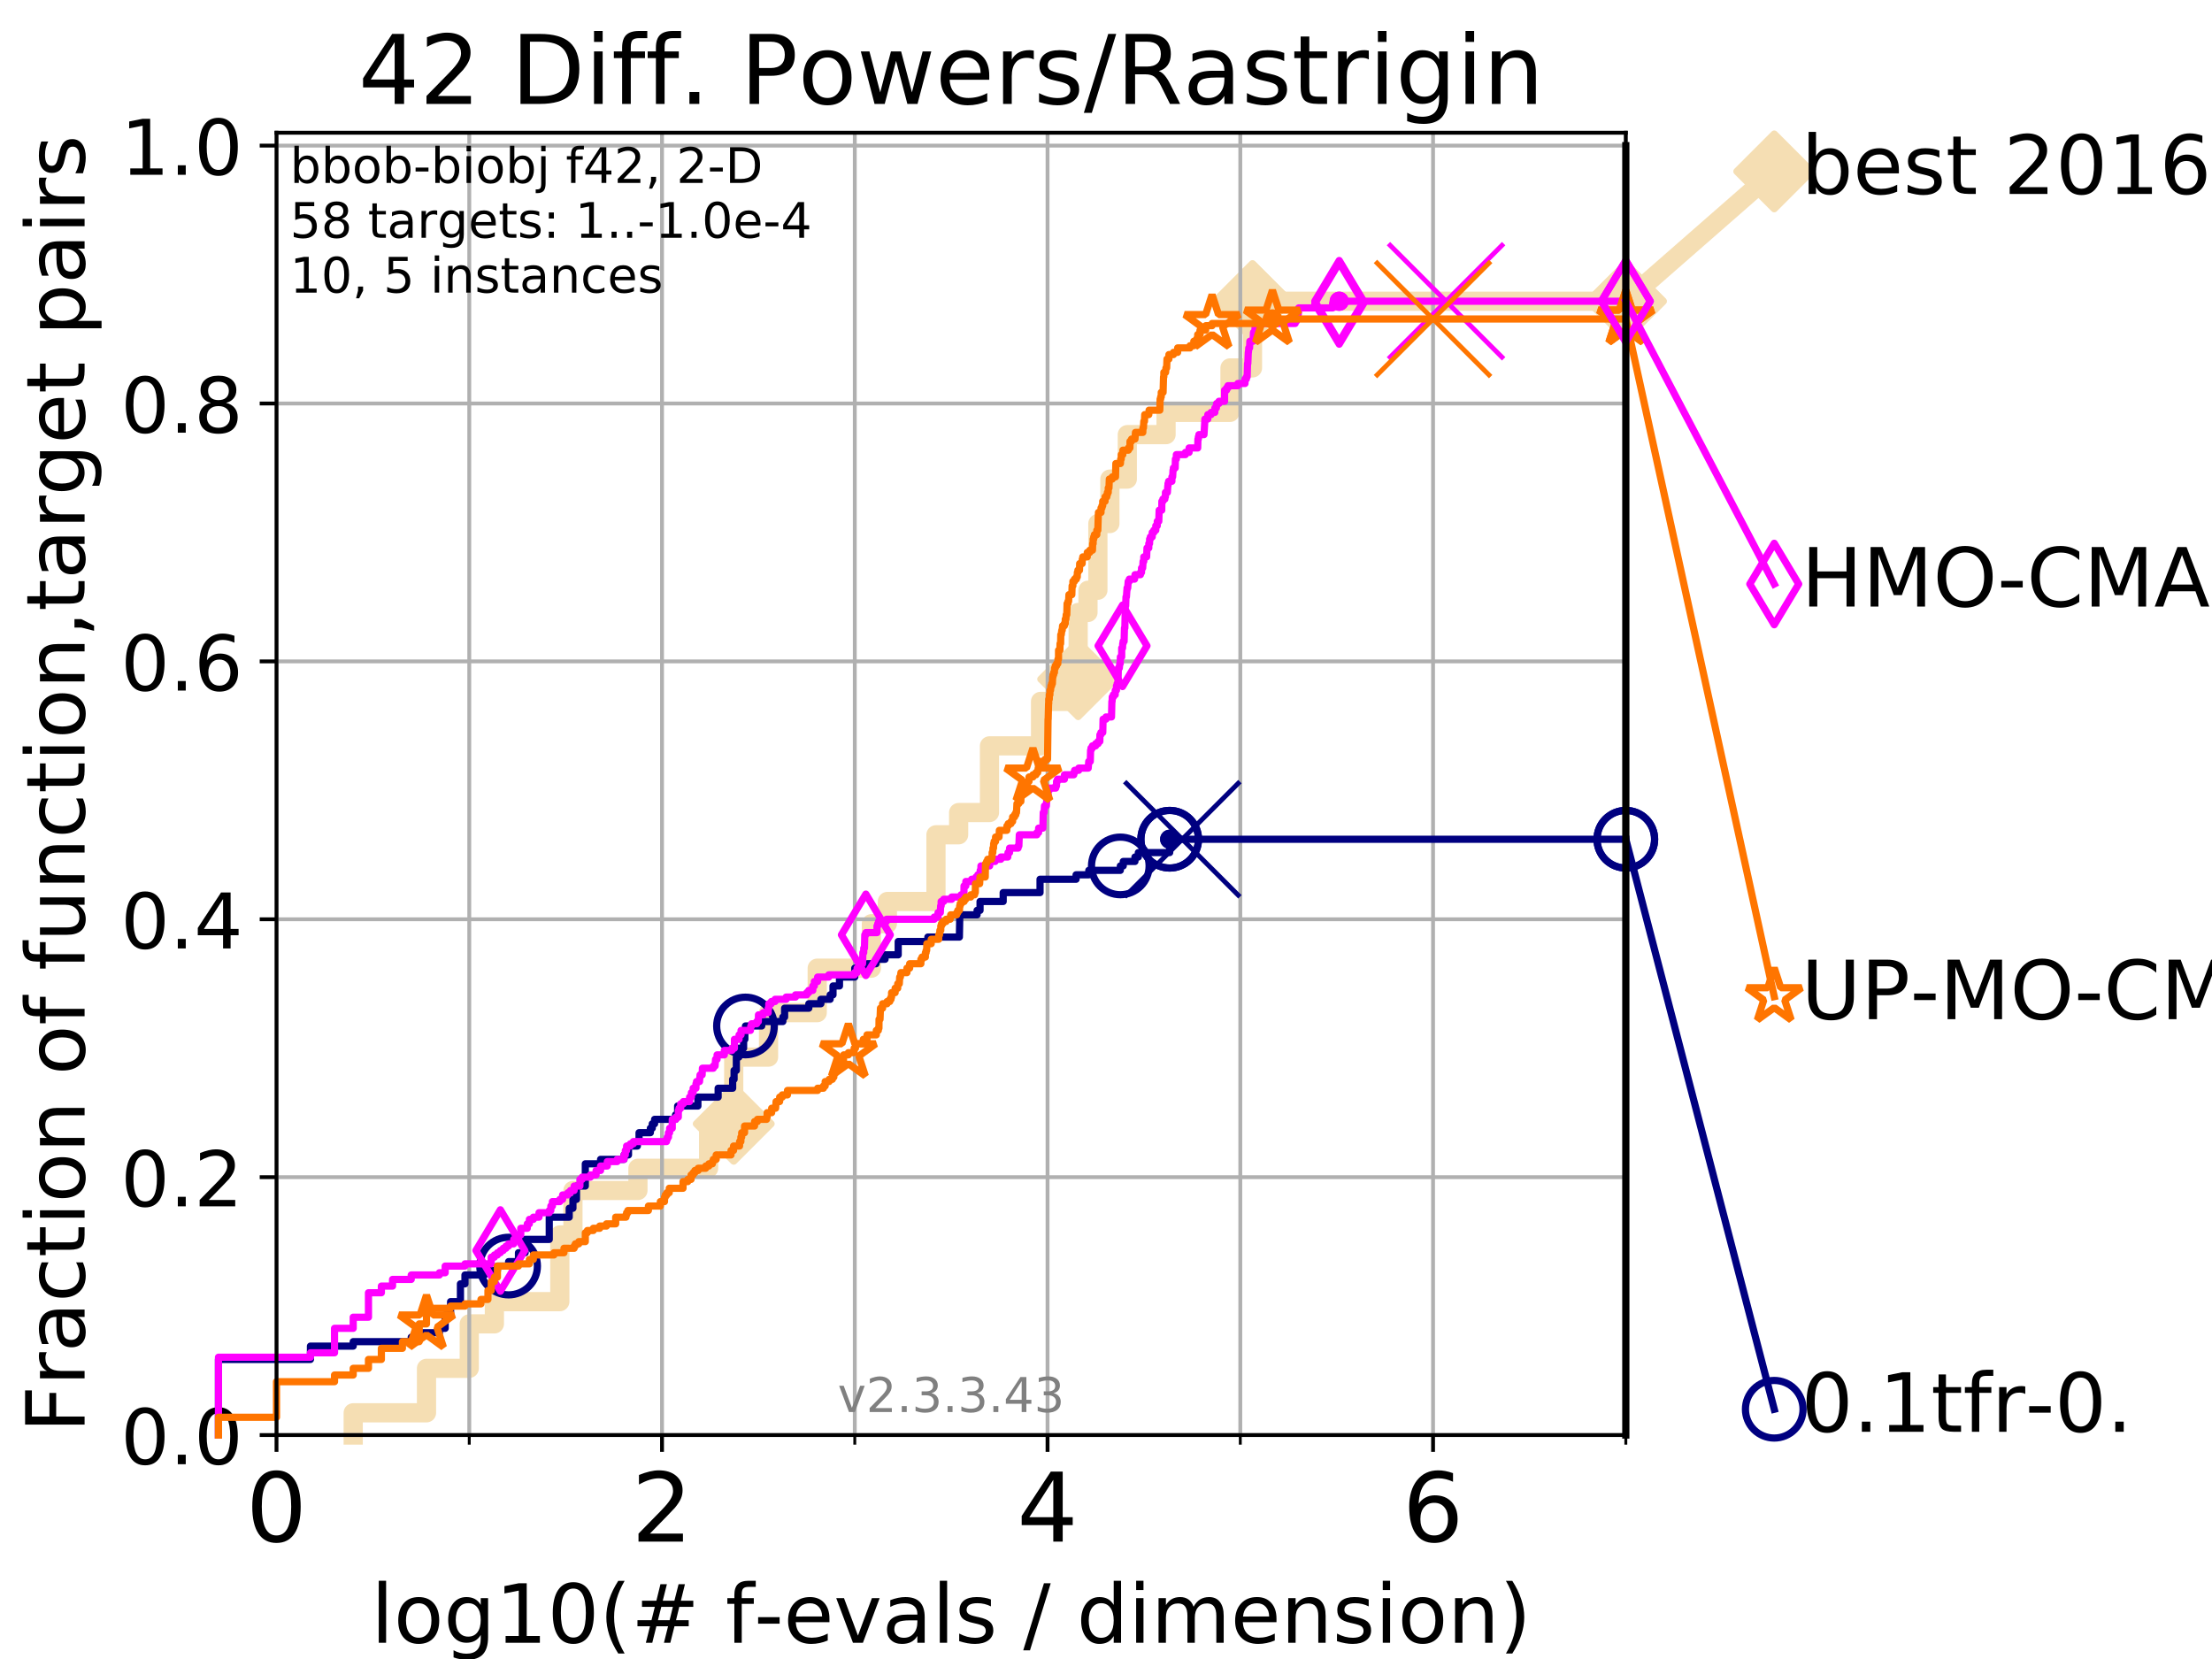 <?xml version="1.0" encoding="utf-8" standalone="no"?>
<!DOCTYPE svg PUBLIC "-//W3C//DTD SVG 1.1//EN"
  "http://www.w3.org/Graphics/SVG/1.1/DTD/svg11.dtd">
<!-- Created with matplotlib (https://matplotlib.org/) -->
<svg height="345.6pt" version="1.1" viewBox="0 0 460.8 345.6" width="460.8pt" xmlns="http://www.w3.org/2000/svg" xmlns:xlink="http://www.w3.org/1999/xlink">
 <defs>
  <style type="text/css">
*{stroke-linecap:butt;stroke-linejoin:round;}
  </style>
 </defs>
 <g id="figure_1">
  <g id="patch_1">
   <path d="M 0 345.6 
L 460.8 345.6 
L 460.8 0 
L 0 0 
z
" style="fill:#ffffff;"/>
  </g>
  <g id="axes_1">
   <g id="patch_2">
    <path d="M 57.6 298.944 
L 338.688 298.944 
L 338.688 27.648 
L 57.6 27.648 
z
" style="fill:#ffffff;"/>
   </g>
   <g id="line2d_1">
    <path d="M 73.579 298.944 
L 73.579 294.313 
L 88.847 294.313 
L 88.847 285.05 
L 97.755 285.05 
L 97.755 275.788 
L 102.989 275.788 
L 102.989 271.157 
L 116.621 271.157 
L 116.621 257.263 
L 119.352 257.263 
L 119.352 248.001 
L 132.894 248.001 
L 132.894 243.37 
L 147.62 243.37 
L 147.62 234.107 
L 152.848 234.107 
L 152.848 220.214 
L 160.103 220.214 
L 160.103 210.951 
L 170.242 210.951 
L 170.242 201.689 
L 181.527 201.689 
L 181.527 192.426 
L 184.856 192.426 
L 184.856 187.795 
L 194.979 187.795 
L 194.979 173.901 
L 199.701 173.901 
L 199.701 169.27 
L 206.127 169.27 
L 206.127 155.377 
L 216.767 155.377 
L 216.767 146.114 
L 223.553 146.114 
L 223.553 141.483 
L 224.604 141.483 
L 224.604 127.589 
L 226.646 127.589 
L 226.646 122.958 
L 228.707 122.958 
L 228.707 109.065 
L 231.208 109.065 
L 231.208 99.802 
L 234.839 99.802 
L 234.839 90.54 
L 242.913 90.54 
L 242.913 85.909 
L 256.229 85.909 
L 256.229 76.646 
L 260.916 76.646 
L 260.916 62.753 
L 338.688 62.753 
" style="fill:none;stroke:#f5deb3;stroke-linecap:square;stroke-width:4;"/>
   </g>
   <g id="line2d_2">
    <defs>
     <path d="M 0 7.778 
L 7.778 0 
L 0 -7.778 
L -7.778 0 
z
" id="mafbe5b315f" style="stroke:#f5deb3;stroke-linejoin:miter;stroke-width:1.5;"/>
    </defs>
    <g>
     <use style="fill:#f5deb3;stroke:#f5deb3;stroke-linejoin:miter;stroke-width:1.5;" x="152.848" xlink:href="#mafbe5b315f" y="234.107"/>
     <use style="fill:#f5deb3;stroke:#f5deb3;stroke-linejoin:miter;stroke-width:1.5;" x="224.604" xlink:href="#mafbe5b315f" y="141.483"/>
     <use style="fill:#f5deb3;stroke:#f5deb3;stroke-linejoin:miter;stroke-width:1.5;" x="260.916" xlink:href="#mafbe5b315f" y="62.753"/>
     <use style="fill:#f5deb3;stroke:#f5deb3;stroke-linejoin:miter;stroke-width:1.5;" x="260.916" xlink:href="#mafbe5b315f" y="62.753"/>
     <use style="fill:#f5deb3;stroke:#f5deb3;stroke-linejoin:miter;stroke-width:1.5;" x="338.688" xlink:href="#mafbe5b315f" y="62.753"/>
    </g>
   </g>
   <g id="line2d_3">
    <path style="fill:none;stroke:#f5deb3;stroke-linecap:square;stroke-width:4;"/>
    <g/>
   </g>
   <g id="line2d_4">
    <path d="M 338.688 62.753 
L 369.608 35.706 
" style="fill:none;stroke:#f5deb3;stroke-linecap:square;stroke-width:4;"/>
    <g>
     <use style="fill:#f5deb3;stroke:#f5deb3;stroke-linejoin:miter;stroke-width:1.5;" x="338.688" xlink:href="#mafbe5b315f" y="62.753"/>
     <use style="fill:#f5deb3;stroke:#f5deb3;stroke-linejoin:miter;stroke-width:1.5;" x="369.608" xlink:href="#mafbe5b315f" y="35.706"/>
    </g>
   </g>
   <g id="matplotlib.axis_1">
    <g id="xtick_1">
     <g id="line2d_5">
      <path clip-path="url(#p24c99fb6a5)" d="M 57.6 298.944 
L 57.6 27.648 
" style="fill:none;stroke:#b0b0b0;stroke-linecap:square;stroke-width:0.8;"/>
     </g>
     <g id="line2d_6">
      <defs>
       <path d="M 0 0 
L 0 3.5 
" id="m76ce512750" style="stroke:#000000;stroke-width:0.8;"/>
      </defs>
      <g>
       <use style="stroke:#000000;stroke-width:0.8;" x="57.6" xlink:href="#m76ce512750" y="298.944"/>
      </g>
     </g>
     <g id="text_1">
      <!-- 0 -->
      <defs>
       <path d="M 31.781 66.406 
Q 24.172 66.406 20.328 58.906 
Q 16.5 51.422 16.5 36.375 
Q 16.5 21.391 20.328 13.891 
Q 24.172 6.391 31.781 6.391 
Q 39.453 6.391 43.281 13.891 
Q 47.125 21.391 47.125 36.375 
Q 47.125 51.422 43.281 58.906 
Q 39.453 66.406 31.781 66.406 
z
M 31.781 74.219 
Q 44.047 74.219 50.516 64.516 
Q 56.984 54.828 56.984 36.375 
Q 56.984 17.969 50.516 8.266 
Q 44.047 -1.422 31.781 -1.422 
Q 19.531 -1.422 13.062 8.266 
Q 6.594 17.969 6.594 36.375 
Q 6.594 54.828 13.062 64.516 
Q 19.531 74.219 31.781 74.219 
z
" id="DejaVuSans-48"/>
      </defs>
      <g transform="translate(51.237 321.141)scale(0.2 -0.2)">
       <use xlink:href="#DejaVuSans-48"/>
      </g>
     </g>
    </g>
    <g id="xtick_2">
     <g id="line2d_7">
      <path clip-path="url(#p24c99fb6a5)" d="M 137.911 298.944 
L 137.911 27.648 
" style="fill:none;stroke:#b0b0b0;stroke-linecap:square;stroke-width:0.8;"/>
     </g>
     <g id="line2d_8">
      <g>
       <use style="stroke:#000000;stroke-width:0.8;" x="137.911" xlink:href="#m76ce512750" y="298.944"/>
      </g>
     </g>
     <g id="text_2">
      <!-- 2 -->
      <defs>
       <path d="M 19.188 8.297 
L 53.609 8.297 
L 53.609 0 
L 7.328 0 
L 7.328 8.297 
Q 12.938 14.109 22.625 23.891 
Q 32.328 33.688 34.812 36.531 
Q 39.547 41.844 41.422 45.531 
Q 43.312 49.219 43.312 52.781 
Q 43.312 58.594 39.234 62.25 
Q 35.156 65.922 28.609 65.922 
Q 23.969 65.922 18.812 64.312 
Q 13.672 62.703 7.812 59.422 
L 7.812 69.391 
Q 13.766 71.781 18.938 73 
Q 24.125 74.219 28.422 74.219 
Q 39.75 74.219 46.484 68.547 
Q 53.219 62.891 53.219 53.422 
Q 53.219 48.922 51.531 44.891 
Q 49.859 40.875 45.406 35.406 
Q 44.188 33.984 37.641 27.219 
Q 31.109 20.453 19.188 8.297 
z
" id="DejaVuSans-50"/>
      </defs>
      <g transform="translate(131.548 321.141)scale(0.2 -0.2)">
       <use xlink:href="#DejaVuSans-50"/>
      </g>
     </g>
    </g>
    <g id="xtick_3">
     <g id="line2d_9">
      <path clip-path="url(#p24c99fb6a5)" d="M 218.222 298.944 
L 218.222 27.648 
" style="fill:none;stroke:#b0b0b0;stroke-linecap:square;stroke-width:0.8;"/>
     </g>
     <g id="line2d_10">
      <g>
       <use style="stroke:#000000;stroke-width:0.8;" x="218.222" xlink:href="#m76ce512750" y="298.944"/>
      </g>
     </g>
     <g id="text_3">
      <!-- 4 -->
      <defs>
       <path d="M 37.797 64.312 
L 12.891 25.391 
L 37.797 25.391 
z
M 35.203 72.906 
L 47.609 72.906 
L 47.609 25.391 
L 58.016 25.391 
L 58.016 17.188 
L 47.609 17.188 
L 47.609 0 
L 37.797 0 
L 37.797 17.188 
L 4.891 17.188 
L 4.891 26.703 
z
" id="DejaVuSans-52"/>
      </defs>
      <g transform="translate(211.859 321.141)scale(0.2 -0.2)">
       <use xlink:href="#DejaVuSans-52"/>
      </g>
     </g>
    </g>
    <g id="xtick_4">
     <g id="line2d_11">
      <path clip-path="url(#p24c99fb6a5)" d="M 298.533 298.944 
L 298.533 27.648 
" style="fill:none;stroke:#b0b0b0;stroke-linecap:square;stroke-width:0.8;"/>
     </g>
     <g id="line2d_12">
      <g>
       <use style="stroke:#000000;stroke-width:0.8;" x="298.533" xlink:href="#m76ce512750" y="298.944"/>
      </g>
     </g>
     <g id="text_4">
      <!-- 6 -->
      <defs>
       <path d="M 33.016 40.375 
Q 26.375 40.375 22.484 35.828 
Q 18.609 31.297 18.609 23.391 
Q 18.609 15.531 22.484 10.953 
Q 26.375 6.391 33.016 6.391 
Q 39.656 6.391 43.531 10.953 
Q 47.406 15.531 47.406 23.391 
Q 47.406 31.297 43.531 35.828 
Q 39.656 40.375 33.016 40.375 
z
M 52.594 71.297 
L 52.594 62.312 
Q 48.875 64.062 45.094 64.984 
Q 41.312 65.922 37.594 65.922 
Q 27.828 65.922 22.672 59.328 
Q 17.531 52.734 16.797 39.406 
Q 19.672 43.656 24.016 45.922 
Q 28.375 48.188 33.594 48.188 
Q 44.578 48.188 50.953 41.516 
Q 57.328 34.859 57.328 23.391 
Q 57.328 12.156 50.688 5.359 
Q 44.047 -1.422 33.016 -1.422 
Q 20.359 -1.422 13.672 8.266 
Q 6.984 17.969 6.984 36.375 
Q 6.984 53.656 15.188 63.938 
Q 23.391 74.219 37.203 74.219 
Q 40.922 74.219 44.703 73.484 
Q 48.484 72.75 52.594 71.297 
z
" id="DejaVuSans-54"/>
      </defs>
      <g transform="translate(292.17 321.141)scale(0.2 -0.2)">
       <use xlink:href="#DejaVuSans-54"/>
      </g>
     </g>
    </g>
    <g id="xtick_5">
     <g id="line2d_13">
      <path clip-path="url(#p24c99fb6a5)" d="M 97.755 298.944 
L 97.755 27.648 
" style="fill:none;stroke:#b0b0b0;stroke-linecap:square;stroke-width:0.8;"/>
     </g>
     <g id="line2d_14">
      <defs>
       <path d="M 0 0 
L 0 2 
" id="m88db1c50f9" style="stroke:#000000;stroke-width:0.6;"/>
      </defs>
      <g>
       <use style="stroke:#000000;stroke-width:0.6;" x="97.755" xlink:href="#m88db1c50f9" y="298.944"/>
      </g>
     </g>
    </g>
    <g id="xtick_6">
     <g id="line2d_15">
      <path clip-path="url(#p24c99fb6a5)" d="M 178.066 298.944 
L 178.066 27.648 
" style="fill:none;stroke:#b0b0b0;stroke-linecap:square;stroke-width:0.8;"/>
     </g>
     <g id="line2d_16">
      <g>
       <use style="stroke:#000000;stroke-width:0.6;" x="178.066" xlink:href="#m88db1c50f9" y="298.944"/>
      </g>
     </g>
    </g>
    <g id="xtick_7">
     <g id="line2d_17">
      <path clip-path="url(#p24c99fb6a5)" d="M 258.377 298.944 
L 258.377 27.648 
" style="fill:none;stroke:#b0b0b0;stroke-linecap:square;stroke-width:0.8;"/>
     </g>
     <g id="line2d_18">
      <g>
       <use style="stroke:#000000;stroke-width:0.6;" x="258.377" xlink:href="#m88db1c50f9" y="298.944"/>
      </g>
     </g>
    </g>
    <g id="xtick_8">
     <g id="line2d_19">
      <path clip-path="url(#p24c99fb6a5)" d="M 338.688 298.944 
L 338.688 27.648 
" style="fill:none;stroke:#b0b0b0;stroke-linecap:square;stroke-width:0.8;"/>
     </g>
     <g id="line2d_20">
      <g>
       <use style="stroke:#000000;stroke-width:0.6;" x="338.688" xlink:href="#m88db1c50f9" y="298.944"/>
      </g>
     </g>
    </g>
    <g id="text_5">
     <!-- log10(# f-evals / dimension) -->
     <defs>
      <path d="M 9.422 75.984 
L 18.406 75.984 
L 18.406 0 
L 9.422 0 
z
" id="DejaVuSans-108"/>
      <path d="M 30.609 48.391 
Q 23.391 48.391 19.188 42.75 
Q 14.984 37.109 14.984 27.297 
Q 14.984 17.484 19.156 11.844 
Q 23.344 6.203 30.609 6.203 
Q 37.797 6.203 41.984 11.859 
Q 46.188 17.531 46.188 27.297 
Q 46.188 37.016 41.984 42.703 
Q 37.797 48.391 30.609 48.391 
z
M 30.609 56 
Q 42.328 56 49.016 48.375 
Q 55.719 40.766 55.719 27.297 
Q 55.719 13.875 49.016 6.219 
Q 42.328 -1.422 30.609 -1.422 
Q 18.844 -1.422 12.172 6.219 
Q 5.516 13.875 5.516 27.297 
Q 5.516 40.766 12.172 48.375 
Q 18.844 56 30.609 56 
z
" id="DejaVuSans-111"/>
      <path d="M 45.406 27.984 
Q 45.406 37.75 41.375 43.109 
Q 37.359 48.484 30.078 48.484 
Q 22.859 48.484 18.828 43.109 
Q 14.797 37.75 14.797 27.984 
Q 14.797 18.266 18.828 12.891 
Q 22.859 7.516 30.078 7.516 
Q 37.359 7.516 41.375 12.891 
Q 45.406 18.266 45.406 27.984 
z
M 54.391 6.781 
Q 54.391 -7.172 48.188 -13.984 
Q 42 -20.797 29.203 -20.797 
Q 24.469 -20.797 20.266 -20.094 
Q 16.062 -19.391 12.109 -17.922 
L 12.109 -9.188 
Q 16.062 -11.328 19.922 -12.344 
Q 23.781 -13.375 27.781 -13.375 
Q 36.625 -13.375 41.016 -8.766 
Q 45.406 -4.156 45.406 5.172 
L 45.406 9.625 
Q 42.625 4.781 38.281 2.391 
Q 33.938 0 27.875 0 
Q 17.828 0 11.672 7.656 
Q 5.516 15.328 5.516 27.984 
Q 5.516 40.672 11.672 48.328 
Q 17.828 56 27.875 56 
Q 33.938 56 38.281 53.609 
Q 42.625 51.219 45.406 46.391 
L 45.406 54.688 
L 54.391 54.688 
z
" id="DejaVuSans-103"/>
      <path d="M 12.406 8.297 
L 28.516 8.297 
L 28.516 63.922 
L 10.984 60.406 
L 10.984 69.391 
L 28.422 72.906 
L 38.281 72.906 
L 38.281 8.297 
L 54.391 8.297 
L 54.391 0 
L 12.406 0 
z
" id="DejaVuSans-49"/>
      <path d="M 31 75.875 
Q 24.469 64.656 21.281 53.656 
Q 18.109 42.672 18.109 31.391 
Q 18.109 20.125 21.312 9.062 
Q 24.516 -2 31 -13.188 
L 23.188 -13.188 
Q 15.875 -1.703 12.234 9.375 
Q 8.594 20.453 8.594 31.391 
Q 8.594 42.281 12.203 53.312 
Q 15.828 64.359 23.188 75.875 
z
" id="DejaVuSans-40"/>
      <path d="M 51.125 44 
L 36.922 44 
L 32.812 27.688 
L 47.125 27.688 
z
M 43.797 71.781 
L 38.719 51.516 
L 52.984 51.516 
L 58.109 71.781 
L 65.922 71.781 
L 60.891 51.516 
L 76.125 51.516 
L 76.125 44 
L 58.984 44 
L 54.984 27.688 
L 70.516 27.688 
L 70.516 20.219 
L 53.078 20.219 
L 48 0 
L 40.188 0 
L 45.219 20.219 
L 30.906 20.219 
L 25.875 0 
L 18.016 0 
L 23.094 20.219 
L 7.719 20.219 
L 7.719 27.688 
L 24.906 27.688 
L 29 44 
L 13.281 44 
L 13.281 51.516 
L 30.906 51.516 
L 35.891 71.781 
z
" id="DejaVuSans-35"/>
      <path id="DejaVuSans-32"/>
      <path d="M 37.109 75.984 
L 37.109 68.5 
L 28.516 68.5 
Q 23.688 68.5 21.797 66.547 
Q 19.922 64.594 19.922 59.516 
L 19.922 54.688 
L 34.719 54.688 
L 34.719 47.703 
L 19.922 47.703 
L 19.922 0 
L 10.891 0 
L 10.891 47.703 
L 2.297 47.703 
L 2.297 54.688 
L 10.891 54.688 
L 10.891 58.5 
Q 10.891 67.625 15.141 71.797 
Q 19.391 75.984 28.609 75.984 
z
" id="DejaVuSans-102"/>
      <path d="M 4.891 31.391 
L 31.203 31.391 
L 31.203 23.391 
L 4.891 23.391 
z
" id="DejaVuSans-45"/>
      <path d="M 56.203 29.594 
L 56.203 25.203 
L 14.891 25.203 
Q 15.484 15.922 20.484 11.062 
Q 25.484 6.203 34.422 6.203 
Q 39.594 6.203 44.453 7.469 
Q 49.312 8.734 54.109 11.281 
L 54.109 2.781 
Q 49.266 0.734 44.188 -0.344 
Q 39.109 -1.422 33.891 -1.422 
Q 20.797 -1.422 13.156 6.188 
Q 5.516 13.812 5.516 26.812 
Q 5.516 40.234 12.766 48.109 
Q 20.016 56 32.328 56 
Q 43.359 56 49.781 48.891 
Q 56.203 41.797 56.203 29.594 
z
M 47.219 32.234 
Q 47.125 39.594 43.094 43.984 
Q 39.062 48.391 32.422 48.391 
Q 24.906 48.391 20.391 44.141 
Q 15.875 39.891 15.188 32.172 
z
" id="DejaVuSans-101"/>
      <path d="M 2.984 54.688 
L 12.5 54.688 
L 29.594 8.797 
L 46.688 54.688 
L 56.203 54.688 
L 35.688 0 
L 23.484 0 
z
" id="DejaVuSans-118"/>
      <path d="M 34.281 27.484 
Q 23.391 27.484 19.188 25 
Q 14.984 22.516 14.984 16.5 
Q 14.984 11.719 18.141 8.906 
Q 21.297 6.109 26.703 6.109 
Q 34.188 6.109 38.703 11.406 
Q 43.219 16.703 43.219 25.484 
L 43.219 27.484 
z
M 52.203 31.203 
L 52.203 0 
L 43.219 0 
L 43.219 8.297 
Q 40.141 3.328 35.547 0.953 
Q 30.953 -1.422 24.312 -1.422 
Q 15.922 -1.422 10.953 3.297 
Q 6 8.016 6 15.922 
Q 6 25.141 12.172 29.828 
Q 18.359 34.516 30.609 34.516 
L 43.219 34.516 
L 43.219 35.406 
Q 43.219 41.609 39.141 45 
Q 35.062 48.391 27.688 48.391 
Q 23 48.391 18.547 47.266 
Q 14.109 46.141 10.016 43.891 
L 10.016 52.203 
Q 14.938 54.109 19.578 55.047 
Q 24.219 56 28.609 56 
Q 40.484 56 46.344 49.844 
Q 52.203 43.703 52.203 31.203 
z
" id="DejaVuSans-97"/>
      <path d="M 44.281 53.078 
L 44.281 44.578 
Q 40.484 46.531 36.375 47.5 
Q 32.281 48.484 27.875 48.484 
Q 21.188 48.484 17.844 46.438 
Q 14.5 44.391 14.5 40.281 
Q 14.5 37.156 16.891 35.375 
Q 19.281 33.594 26.516 31.984 
L 29.594 31.297 
Q 39.156 29.25 43.188 25.516 
Q 47.219 21.781 47.219 15.094 
Q 47.219 7.469 41.188 3.016 
Q 35.156 -1.422 24.609 -1.422 
Q 20.219 -1.422 15.453 -0.562 
Q 10.688 0.297 5.422 2 
L 5.422 11.281 
Q 10.406 8.688 15.234 7.391 
Q 20.062 6.109 24.812 6.109 
Q 31.156 6.109 34.562 8.281 
Q 37.984 10.453 37.984 14.406 
Q 37.984 18.062 35.516 20.016 
Q 33.062 21.969 24.703 23.781 
L 21.578 24.516 
Q 13.234 26.266 9.516 29.906 
Q 5.812 33.547 5.812 39.891 
Q 5.812 47.609 11.281 51.797 
Q 16.75 56 26.812 56 
Q 31.781 56 36.172 55.266 
Q 40.578 54.547 44.281 53.078 
z
" id="DejaVuSans-115"/>
      <path d="M 25.391 72.906 
L 33.688 72.906 
L 8.297 -9.281 
L 0 -9.281 
z
" id="DejaVuSans-47"/>
      <path d="M 45.406 46.391 
L 45.406 75.984 
L 54.391 75.984 
L 54.391 0 
L 45.406 0 
L 45.406 8.203 
Q 42.578 3.328 38.25 0.953 
Q 33.938 -1.422 27.875 -1.422 
Q 17.969 -1.422 11.734 6.484 
Q 5.516 14.406 5.516 27.297 
Q 5.516 40.188 11.734 48.094 
Q 17.969 56 27.875 56 
Q 33.938 56 38.25 53.625 
Q 42.578 51.266 45.406 46.391 
z
M 14.797 27.297 
Q 14.797 17.391 18.875 11.75 
Q 22.953 6.109 30.078 6.109 
Q 37.203 6.109 41.297 11.75 
Q 45.406 17.391 45.406 27.297 
Q 45.406 37.203 41.297 42.844 
Q 37.203 48.484 30.078 48.484 
Q 22.953 48.484 18.875 42.844 
Q 14.797 37.203 14.797 27.297 
z
" id="DejaVuSans-100"/>
      <path d="M 9.422 54.688 
L 18.406 54.688 
L 18.406 0 
L 9.422 0 
z
M 9.422 75.984 
L 18.406 75.984 
L 18.406 64.594 
L 9.422 64.594 
z
" id="DejaVuSans-105"/>
      <path d="M 52 44.188 
Q 55.375 50.25 60.062 53.125 
Q 64.75 56 71.094 56 
Q 79.641 56 84.281 50.016 
Q 88.922 44.047 88.922 33.016 
L 88.922 0 
L 79.891 0 
L 79.891 32.719 
Q 79.891 40.578 77.094 44.375 
Q 74.312 48.188 68.609 48.188 
Q 61.625 48.188 57.562 43.547 
Q 53.516 38.922 53.516 30.906 
L 53.516 0 
L 44.484 0 
L 44.484 32.719 
Q 44.484 40.625 41.703 44.406 
Q 38.922 48.188 33.109 48.188 
Q 26.219 48.188 22.156 43.531 
Q 18.109 38.875 18.109 30.906 
L 18.109 0 
L 9.078 0 
L 9.078 54.688 
L 18.109 54.688 
L 18.109 46.188 
Q 21.188 51.219 25.484 53.609 
Q 29.781 56 35.688 56 
Q 41.656 56 45.828 52.969 
Q 50 49.953 52 44.188 
z
" id="DejaVuSans-109"/>
      <path d="M 54.891 33.016 
L 54.891 0 
L 45.906 0 
L 45.906 32.719 
Q 45.906 40.484 42.875 44.328 
Q 39.844 48.188 33.797 48.188 
Q 26.516 48.188 22.312 43.547 
Q 18.109 38.922 18.109 30.906 
L 18.109 0 
L 9.078 0 
L 9.078 54.688 
L 18.109 54.688 
L 18.109 46.188 
Q 21.344 51.125 25.703 53.562 
Q 30.078 56 35.797 56 
Q 45.219 56 50.047 50.172 
Q 54.891 44.344 54.891 33.016 
z
" id="DejaVuSans-110"/>
      <path d="M 8.016 75.875 
L 15.828 75.875 
Q 23.141 64.359 26.781 53.312 
Q 30.422 42.281 30.422 31.391 
Q 30.422 20.453 26.781 9.375 
Q 23.141 -1.703 15.828 -13.188 
L 8.016 -13.188 
Q 14.5 -2 17.703 9.062 
Q 20.906 20.125 20.906 31.391 
Q 20.906 42.672 17.703 53.656 
Q 14.5 64.656 8.016 75.875 
z
" id="DejaVuSans-41"/>
     </defs>
     <g transform="translate(77.303 342.218)scale(0.17 -0.17)">
      <use xlink:href="#DejaVuSans-108"/>
      <use x="27.783" xlink:href="#DejaVuSans-111"/>
      <use x="88.965" xlink:href="#DejaVuSans-103"/>
      <use x="152.441" xlink:href="#DejaVuSans-49"/>
      <use x="216.064" xlink:href="#DejaVuSans-48"/>
      <use x="279.688" xlink:href="#DejaVuSans-40"/>
      <use x="318.701" xlink:href="#DejaVuSans-35"/>
      <use x="402.49" xlink:href="#DejaVuSans-32"/>
      <use x="434.277" xlink:href="#DejaVuSans-102"/>
      <use x="469.404" xlink:href="#DejaVuSans-45"/>
      <use x="505.488" xlink:href="#DejaVuSans-101"/>
      <use x="567.012" xlink:href="#DejaVuSans-118"/>
      <use x="626.191" xlink:href="#DejaVuSans-97"/>
      <use x="687.471" xlink:href="#DejaVuSans-108"/>
      <use x="715.254" xlink:href="#DejaVuSans-115"/>
      <use x="767.354" xlink:href="#DejaVuSans-32"/>
      <use x="799.141" xlink:href="#DejaVuSans-47"/>
      <use x="832.832" xlink:href="#DejaVuSans-32"/>
      <use x="864.619" xlink:href="#DejaVuSans-100"/>
      <use x="928.096" xlink:href="#DejaVuSans-105"/>
      <use x="955.879" xlink:href="#DejaVuSans-109"/>
      <use x="1053.291" xlink:href="#DejaVuSans-101"/>
      <use x="1114.814" xlink:href="#DejaVuSans-110"/>
      <use x="1178.193" xlink:href="#DejaVuSans-115"/>
      <use x="1230.293" xlink:href="#DejaVuSans-105"/>
      <use x="1258.076" xlink:href="#DejaVuSans-111"/>
      <use x="1319.258" xlink:href="#DejaVuSans-110"/>
      <use x="1382.637" xlink:href="#DejaVuSans-41"/>
     </g>
    </g>
   </g>
   <g id="matplotlib.axis_2">
    <g id="ytick_1">
     <g id="line2d_21">
      <path clip-path="url(#p24c99fb6a5)" d="M 57.6 298.944 
L 338.688 298.944 
" style="fill:none;stroke:#b0b0b0;stroke-linecap:square;stroke-width:0.8;"/>
     </g>
     <g id="line2d_22">
      <defs>
       <path d="M 0 0 
L -3.5 0 
" id="mb70988e56b" style="stroke:#000000;stroke-width:0.8;"/>
      </defs>
      <g>
       <use style="stroke:#000000;stroke-width:0.8;" x="57.6" xlink:href="#mb70988e56b" y="298.944"/>
      </g>
     </g>
     <g id="text_6">
      <!-- 0.0 -->
      <defs>
       <path d="M 10.688 12.406 
L 21 12.406 
L 21 0 
L 10.688 0 
z
" id="DejaVuSans-46"/>
      </defs>
      <g transform="translate(25.155 305.023)scale(0.16 -0.16)">
       <use xlink:href="#DejaVuSans-48"/>
       <use x="63.623" xlink:href="#DejaVuSans-46"/>
       <use x="95.41" xlink:href="#DejaVuSans-48"/>
      </g>
     </g>
    </g>
    <g id="ytick_2">
     <g id="line2d_23">
      <path clip-path="url(#p24c99fb6a5)" d="M 57.6 245.222 
L 338.688 245.222 
" style="fill:none;stroke:#b0b0b0;stroke-linecap:square;stroke-width:0.8;"/>
     </g>
     <g id="line2d_24">
      <g>
       <use style="stroke:#000000;stroke-width:0.8;" x="57.6" xlink:href="#mb70988e56b" y="245.222"/>
      </g>
     </g>
     <g id="text_7">
      <!-- 0.2 -->
      <g transform="translate(25.155 251.301)scale(0.16 -0.16)">
       <use xlink:href="#DejaVuSans-48"/>
       <use x="63.623" xlink:href="#DejaVuSans-46"/>
       <use x="95.41" xlink:href="#DejaVuSans-50"/>
      </g>
     </g>
    </g>
    <g id="ytick_3">
     <g id="line2d_25">
      <path clip-path="url(#p24c99fb6a5)" d="M 57.6 191.5 
L 338.688 191.5 
" style="fill:none;stroke:#b0b0b0;stroke-linecap:square;stroke-width:0.8;"/>
     </g>
     <g id="line2d_26">
      <g>
       <use style="stroke:#000000;stroke-width:0.8;" x="57.6" xlink:href="#mb70988e56b" y="191.5"/>
      </g>
     </g>
     <g id="text_8">
      <!-- 0.4 -->
      <g transform="translate(25.155 197.579)scale(0.16 -0.16)">
       <use xlink:href="#DejaVuSans-48"/>
       <use x="63.623" xlink:href="#DejaVuSans-46"/>
       <use x="95.41" xlink:href="#DejaVuSans-52"/>
      </g>
     </g>
    </g>
    <g id="ytick_4">
     <g id="line2d_27">
      <path clip-path="url(#p24c99fb6a5)" d="M 57.6 137.778 
L 338.688 137.778 
" style="fill:none;stroke:#b0b0b0;stroke-linecap:square;stroke-width:0.8;"/>
     </g>
     <g id="line2d_28">
      <g>
       <use style="stroke:#000000;stroke-width:0.8;" x="57.6" xlink:href="#mb70988e56b" y="137.778"/>
      </g>
     </g>
     <g id="text_9">
      <!-- 0.6 -->
      <g transform="translate(25.155 143.857)scale(0.16 -0.16)">
       <use xlink:href="#DejaVuSans-48"/>
       <use x="63.623" xlink:href="#DejaVuSans-46"/>
       <use x="95.41" xlink:href="#DejaVuSans-54"/>
      </g>
     </g>
    </g>
    <g id="ytick_5">
     <g id="line2d_29">
      <path clip-path="url(#p24c99fb6a5)" d="M 57.6 84.056 
L 338.688 84.056 
" style="fill:none;stroke:#b0b0b0;stroke-linecap:square;stroke-width:0.8;"/>
     </g>
     <g id="line2d_30">
      <g>
       <use style="stroke:#000000;stroke-width:0.8;" x="57.6" xlink:href="#mb70988e56b" y="84.056"/>
      </g>
     </g>
     <g id="text_10">
      <!-- 0.8 -->
      <defs>
       <path d="M 31.781 34.625 
Q 24.75 34.625 20.719 30.859 
Q 16.703 27.094 16.703 20.516 
Q 16.703 13.922 20.719 10.156 
Q 24.75 6.391 31.781 6.391 
Q 38.812 6.391 42.859 10.172 
Q 46.922 13.969 46.922 20.516 
Q 46.922 27.094 42.891 30.859 
Q 38.875 34.625 31.781 34.625 
z
M 21.922 38.812 
Q 15.578 40.375 12.031 44.719 
Q 8.5 49.078 8.5 55.328 
Q 8.5 64.062 14.719 69.141 
Q 20.953 74.219 31.781 74.219 
Q 42.672 74.219 48.875 69.141 
Q 55.078 64.062 55.078 55.328 
Q 55.078 49.078 51.531 44.719 
Q 48 40.375 41.703 38.812 
Q 48.828 37.156 52.797 32.312 
Q 56.781 27.484 56.781 20.516 
Q 56.781 9.906 50.312 4.234 
Q 43.844 -1.422 31.781 -1.422 
Q 19.734 -1.422 13.25 4.234 
Q 6.781 9.906 6.781 20.516 
Q 6.781 27.484 10.781 32.312 
Q 14.797 37.156 21.922 38.812 
z
M 18.312 54.391 
Q 18.312 48.734 21.844 45.562 
Q 25.391 42.391 31.781 42.391 
Q 38.141 42.391 41.719 45.562 
Q 45.312 48.734 45.312 54.391 
Q 45.312 60.062 41.719 63.234 
Q 38.141 66.406 31.781 66.406 
Q 25.391 66.406 21.844 63.234 
Q 18.312 60.062 18.312 54.391 
z
" id="DejaVuSans-56"/>
      </defs>
      <g transform="translate(25.155 90.135)scale(0.16 -0.16)">
       <use xlink:href="#DejaVuSans-48"/>
       <use x="63.623" xlink:href="#DejaVuSans-46"/>
       <use x="95.41" xlink:href="#DejaVuSans-56"/>
      </g>
     </g>
    </g>
    <g id="ytick_6">
     <g id="line2d_31">
      <path clip-path="url(#p24c99fb6a5)" d="M 57.6 30.334 
L 338.688 30.334 
" style="fill:none;stroke:#b0b0b0;stroke-linecap:square;stroke-width:0.8;"/>
     </g>
     <g id="line2d_32">
      <g>
       <use style="stroke:#000000;stroke-width:0.8;" x="57.6" xlink:href="#mb70988e56b" y="30.334"/>
      </g>
     </g>
     <g id="text_11">
      <!-- 1.0 -->
      <g transform="translate(25.155 36.413)scale(0.16 -0.16)">
       <use xlink:href="#DejaVuSans-49"/>
       <use x="63.623" xlink:href="#DejaVuSans-46"/>
       <use x="95.41" xlink:href="#DejaVuSans-48"/>
      </g>
     </g>
    </g>
    <g id="text_12">
     <!-- Fraction of function,target pairs -->
     <defs>
      <path d="M 9.812 72.906 
L 51.703 72.906 
L 51.703 64.594 
L 19.672 64.594 
L 19.672 43.109 
L 48.578 43.109 
L 48.578 34.812 
L 19.672 34.812 
L 19.672 0 
L 9.812 0 
z
" id="DejaVuSans-70"/>
      <path d="M 41.109 46.297 
Q 39.594 47.172 37.812 47.578 
Q 36.031 48 33.891 48 
Q 26.266 48 22.188 43.047 
Q 18.109 38.094 18.109 28.812 
L 18.109 0 
L 9.078 0 
L 9.078 54.688 
L 18.109 54.688 
L 18.109 46.188 
Q 20.953 51.172 25.484 53.578 
Q 30.031 56 36.531 56 
Q 37.453 56 38.578 55.875 
Q 39.703 55.766 41.062 55.516 
z
" id="DejaVuSans-114"/>
      <path d="M 48.781 52.594 
L 48.781 44.188 
Q 44.969 46.297 41.141 47.344 
Q 37.312 48.391 33.406 48.391 
Q 24.656 48.391 19.812 42.844 
Q 14.984 37.312 14.984 27.297 
Q 14.984 17.281 19.812 11.734 
Q 24.656 6.203 33.406 6.203 
Q 37.312 6.203 41.141 7.25 
Q 44.969 8.297 48.781 10.406 
L 48.781 2.094 
Q 45.016 0.344 40.984 -0.531 
Q 36.969 -1.422 32.422 -1.422 
Q 20.062 -1.422 12.781 6.344 
Q 5.516 14.109 5.516 27.297 
Q 5.516 40.672 12.859 48.328 
Q 20.219 56 33.016 56 
Q 37.156 56 41.109 55.141 
Q 45.062 54.297 48.781 52.594 
z
" id="DejaVuSans-99"/>
      <path d="M 18.312 70.219 
L 18.312 54.688 
L 36.812 54.688 
L 36.812 47.703 
L 18.312 47.703 
L 18.312 18.016 
Q 18.312 11.328 20.141 9.422 
Q 21.969 7.516 27.594 7.516 
L 36.812 7.516 
L 36.812 0 
L 27.594 0 
Q 17.188 0 13.234 3.875 
Q 9.281 7.766 9.281 18.016 
L 9.281 47.703 
L 2.688 47.703 
L 2.688 54.688 
L 9.281 54.688 
L 9.281 70.219 
z
" id="DejaVuSans-116"/>
      <path d="M 8.5 21.578 
L 8.5 54.688 
L 17.484 54.688 
L 17.484 21.922 
Q 17.484 14.156 20.5 10.266 
Q 23.531 6.391 29.594 6.391 
Q 36.859 6.391 41.078 11.031 
Q 45.312 15.672 45.312 23.688 
L 45.312 54.688 
L 54.297 54.688 
L 54.297 0 
L 45.312 0 
L 45.312 8.406 
Q 42.047 3.422 37.719 1 
Q 33.406 -1.422 27.688 -1.422 
Q 18.266 -1.422 13.375 4.438 
Q 8.5 10.297 8.5 21.578 
z
M 31.109 56 
z
" id="DejaVuSans-117"/>
      <path d="M 11.719 12.406 
L 22.016 12.406 
L 22.016 4 
L 14.016 -11.625 
L 7.719 -11.625 
L 11.719 4 
z
" id="DejaVuSans-44"/>
      <path d="M 18.109 8.203 
L 18.109 -20.797 
L 9.078 -20.797 
L 9.078 54.688 
L 18.109 54.688 
L 18.109 46.391 
Q 20.953 51.266 25.266 53.625 
Q 29.594 56 35.594 56 
Q 45.562 56 51.781 48.094 
Q 58.016 40.188 58.016 27.297 
Q 58.016 14.406 51.781 6.484 
Q 45.562 -1.422 35.594 -1.422 
Q 29.594 -1.422 25.266 0.953 
Q 20.953 3.328 18.109 8.203 
z
M 48.688 27.297 
Q 48.688 37.203 44.609 42.844 
Q 40.531 48.484 33.406 48.484 
Q 26.266 48.484 22.188 42.844 
Q 18.109 37.203 18.109 27.297 
Q 18.109 17.391 22.188 11.75 
Q 26.266 6.109 33.406 6.109 
Q 40.531 6.109 44.609 11.75 
Q 48.688 17.391 48.688 27.297 
z
" id="DejaVuSans-112"/>
     </defs>
     <g transform="translate(17.62 298.435)rotate(-90)scale(0.17 -0.17)">
      <use xlink:href="#DejaVuSans-70"/>
      <use x="57.41" xlink:href="#DejaVuSans-114"/>
      <use x="98.523" xlink:href="#DejaVuSans-97"/>
      <use x="159.803" xlink:href="#DejaVuSans-99"/>
      <use x="214.783" xlink:href="#DejaVuSans-116"/>
      <use x="253.992" xlink:href="#DejaVuSans-105"/>
      <use x="281.775" xlink:href="#DejaVuSans-111"/>
      <use x="342.957" xlink:href="#DejaVuSans-110"/>
      <use x="406.336" xlink:href="#DejaVuSans-32"/>
      <use x="438.123" xlink:href="#DejaVuSans-111"/>
      <use x="499.305" xlink:href="#DejaVuSans-102"/>
      <use x="534.51" xlink:href="#DejaVuSans-32"/>
      <use x="566.297" xlink:href="#DejaVuSans-102"/>
      <use x="601.502" xlink:href="#DejaVuSans-117"/>
      <use x="664.881" xlink:href="#DejaVuSans-110"/>
      <use x="728.26" xlink:href="#DejaVuSans-99"/>
      <use x="783.24" xlink:href="#DejaVuSans-116"/>
      <use x="822.449" xlink:href="#DejaVuSans-105"/>
      <use x="850.232" xlink:href="#DejaVuSans-111"/>
      <use x="911.414" xlink:href="#DejaVuSans-110"/>
      <use x="974.793" xlink:href="#DejaVuSans-44"/>
      <use x="1006.58" xlink:href="#DejaVuSans-116"/>
      <use x="1045.789" xlink:href="#DejaVuSans-97"/>
      <use x="1107.068" xlink:href="#DejaVuSans-114"/>
      <use x="1148.166" xlink:href="#DejaVuSans-103"/>
      <use x="1211.643" xlink:href="#DejaVuSans-101"/>
      <use x="1273.166" xlink:href="#DejaVuSans-116"/>
      <use x="1312.375" xlink:href="#DejaVuSans-32"/>
      <use x="1344.162" xlink:href="#DejaVuSans-112"/>
      <use x="1407.639" xlink:href="#DejaVuSans-97"/>
      <use x="1468.918" xlink:href="#DejaVuSans-105"/>
      <use x="1496.701" xlink:href="#DejaVuSans-114"/>
      <use x="1537.814" xlink:href="#DejaVuSans-115"/>
     </g>
    </g>
   </g>
   <g id="line2d_33">
    <defs>
     <path d="M 0 1.5 
C 0.398 1.5 0.779 1.342 1.061 1.061 
C 1.342 0.779 1.5 0.398 1.5 0 
C 1.5 -0.398 1.342 -0.779 1.061 -1.061 
C 0.779 -1.342 0.398 -1.5 0 -1.5 
C -0.398 -1.5 -0.779 -1.342 -1.061 -1.061 
C -1.342 -0.779 -1.5 -0.398 -1.5 0 
C -1.5 0.398 -1.342 0.779 -1.061 1.061 
C -0.779 1.342 -0.398 1.5 0 1.5 
z
" id="me8973af36b" style="stroke:#f5deb3;"/>
    </defs>
    <g>
     <use style="fill:#f5deb3;stroke:#f5deb3;" x="260.916" xlink:href="#me8973af36b" y="62.753"/>
     <use style="fill:#f5deb3;stroke:#f5deb3;" x="260.916" xlink:href="#me8973af36b" y="62.753"/>
    </g>
   </g>
   <g id="line2d_34">
    <defs>
     <path d="M 0 1.5 
C 0.398 1.5 0.779 1.342 1.061 1.061 
C 1.342 0.779 1.5 0.398 1.5 0 
C 1.5 -0.398 1.342 -0.779 1.061 -1.061 
C 0.779 -1.342 0.398 -1.5 0 -1.5 
C -0.398 -1.5 -0.779 -1.342 -1.061 -1.061 
C -1.342 -0.779 -1.5 -0.398 -1.5 0 
C -1.5 0.398 -1.342 0.779 -1.061 1.061 
C -0.779 1.342 -0.398 1.5 0 1.5 
z
" id="mb25aea0a84" style="stroke:#000080;"/>
    </defs>
    <g>
     <use style="fill:#000080;stroke:#000080;" x="243.669" xlink:href="#mb25aea0a84" y="174.828"/>
     <use style="fill:#000080;stroke:#000080;" x="243.669" xlink:href="#mb25aea0a84" y="174.828"/>
    </g>
   </g>
   <g id="line2d_35">
    <path d="M 45.512 298.944 
L 45.512 283.198 
L 64.671 283.198 
L 64.671 280.419 
L 73.579 280.419 
L 73.579 279.493 
L 85.667 279.493 
L 85.667 278.567 
L 87.33 278.567 
L 87.33 277.64 
L 91.535 277.64 
L 91.535 276.714 
L 92.738 276.714 
L 92.738 273.935 
L 93.864 273.935 
L 93.864 271.157 
L 95.918 271.157 
L 95.918 267.452 
L 96.861 267.452 
L 96.861 265.599 
L 100.935 265.599 
L 100.935 264.673 
L 103.623 264.673 
L 103.623 263.747 
L 105.952 263.747 
L 105.952 262.821 
L 108.006 262.821 
L 108.006 260.968 
L 109.402 260.968 
L 109.402 258.189 
L 114.419 258.189 
L 114.419 253.558 
L 118.577 253.558 
L 118.577 251.706 
L 119.352 251.706 
L 119.352 249.853 
L 120.094 249.853 
L 120.094 247.075 
L 121.931 247.075 
L 121.931 242.443 
L 125.111 242.443 
L 125.111 241.517 
L 129.991 241.517 
L 129.991 240.591 
L 130.927 240.591 
L 130.927 238.738 
L 132.777 238.738 
L 132.777 237.812 
L 133.125 237.812 
L 133.125 235.96 
L 135.482 235.96 
L 135.482 235.033 
L 135.879 235.033 
L 135.879 234.107 
L 136.362 234.107 
L 136.362 233.181 
L 140.723 233.181 
L 140.723 232.255 
L 141.163 232.255 
L 141.163 230.402 
L 145.384 230.402 
L 145.384 228.55 
L 149.602 228.55 
L 149.602 226.697 
L 152.625 226.697 
L 152.625 224.845 
L 152.922 224.845 
L 152.922 222.992 
L 153.395 222.992 
L 153.395 220.214 
L 153.925 220.214 
L 153.925 218.361 
L 154.906 218.361 
L 154.906 216.509 
L 155.168 216.509 
L 155.168 214.656 
L 155.297 214.656 
L 155.297 213.73 
L 158.679 213.73 
L 158.679 212.804 
L 163.082 212.804 
L 163.082 211.877 
L 163.449 211.877 
L 163.449 210.025 
L 168.491 210.025 
L 168.491 209.099 
L 171.004 209.099 
L 171.004 208.172 
L 172.933 208.172 
L 172.933 207.246 
L 173.531 207.246 
L 173.531 205.394 
L 174.88 205.394 
L 174.88 203.541 
L 178.058 203.541 
L 178.058 201.689 
L 180.737 201.689 
L 180.737 200.762 
L 182.494 200.762 
L 182.494 199.836 
L 184.371 199.836 
L 184.371 198.91 
L 187.114 198.91 
L 187.114 196.131 
L 193.29 196.131 
L 193.29 195.205 
L 199.856 195.205 
L 199.946 190.574 
L 203.546 190.574 
L 203.546 189.648 
L 204.162 189.648 
L 204.162 187.795 
L 208.983 187.795 
L 208.983 185.943 
L 216.658 185.943 
L 216.658 183.164 
L 224.168 183.164 
L 224.168 182.238 
L 226.821 182.238 
L 226.821 181.311 
L 233.383 181.311 
L 233.383 180.385 
L 233.992 180.385 
L 233.992 179.459 
L 236.431 179.459 
L 236.431 178.533 
L 237.133 178.533 
L 237.133 177.606 
L 243.669 177.606 
L 243.669 174.828 
L 338.688 174.828 
L 338.688 174.828 
" style="fill:none;stroke:#000080;stroke-linecap:square;stroke-width:1.5;"/>
   </g>
   <g id="line2d_36">
    <defs>
     <path d="M 0 6 
C 1.591 6 3.117 5.368 4.243 4.243 
C 5.368 3.117 6 1.591 6 0 
C 6 -1.591 5.368 -3.117 4.243 -4.243 
C 3.117 -5.368 1.591 -6 0 -6 
C -1.591 -6 -3.117 -5.368 -4.243 -4.243 
C -5.368 -3.117 -6 -1.591 -6 0 
C -6 1.591 -5.368 3.117 -4.243 4.243 
C -3.117 5.368 -1.591 6 0 6 
z
" id="m9161255f3f" style="stroke:#000080;stroke-width:1.5;"/>
    </defs>
    <g>
     <use style="fill-opacity:0;stroke:#000080;stroke-width:1.5;" x="105.952" xlink:href="#m9161255f3f" y="263.747"/>
     <use style="fill-opacity:0;stroke:#000080;stroke-width:1.5;" x="155.297" xlink:href="#m9161255f3f" y="213.73"/>
     <use style="fill-opacity:0;stroke:#000080;stroke-width:1.5;" x="233.383" xlink:href="#m9161255f3f" y="180.385"/>
     <use style="fill-opacity:0;stroke:#000080;stroke-width:1.5;" x="243.669" xlink:href="#m9161255f3f" y="174.828"/>
     <use style="fill-opacity:0;stroke:#000080;stroke-width:1.5;" x="243.669" xlink:href="#m9161255f3f" y="174.828"/>
     <use style="fill-opacity:0;stroke:#000080;stroke-width:1.5;" x="338.688" xlink:href="#m9161255f3f" y="174.828"/>
    </g>
   </g>
   <g id="line2d_37">
    <path style="fill:none;stroke:#000080;stroke-linecap:square;stroke-width:1.5;"/>
    <g/>
   </g>
   <g id="line2d_38">
    <path clip-path="url(#p24c99fb6a5)" d="M 246.29 174.828 
" style="fill:none;stroke:#000080;stroke-linecap:square;stroke-width:1.5;"/>
    <defs>
     <path d="M -12 12 
L 12 -12 
M -12 -12 
L 12 12 
" id="m5fc04b7915" style="stroke:#000080;"/>
    </defs>
    <g clip-path="url(#p24c99fb6a5)">
     <use style="fill:#000080;stroke:#000080;" x="246.29" xlink:href="#m5fc04b7915" y="174.828"/>
    </g>
   </g>
   <g id="line2d_39">
    <defs>
     <path d="M 0 1.5 
C 0.398 1.5 0.779 1.342 1.061 1.061 
C 1.342 0.779 1.5 0.398 1.5 0 
C 1.5 -0.398 1.342 -0.779 1.061 -1.061 
C 0.779 -1.342 0.398 -1.5 0 -1.5 
C -0.398 -1.5 -0.779 -1.342 -1.061 -1.061 
C -1.342 -0.779 -1.5 -0.398 -1.5 0 
C -1.5 0.398 -1.342 0.779 -1.061 1.061 
C -0.779 1.342 -0.398 1.5 0 1.5 
z
" id="maaf5937b68" style="stroke:#ff00ff;"/>
    </defs>
    <g>
     <use style="fill:#ff00ff;stroke:#ff00ff;" x="278.985" xlink:href="#maaf5937b68" y="62.753"/>
     <use style="fill:#ff00ff;stroke:#ff00ff;" x="278.985" xlink:href="#maaf5937b68" y="62.753"/>
    </g>
   </g>
   <g id="line2d_40">
    <path d="M 45.512 298.944 
L 45.512 282.735 
L 64.671 282.735 
L 64.671 281.809 
L 69.688 281.809 
L 69.688 276.714 
L 73.579 276.714 
L 73.579 274.399 
L 76.759 274.399 
L 76.759 269.304 
L 79.447 269.304 
L 79.447 267.915 
L 81.776 267.915 
L 81.776 266.526 
L 85.667 266.526 
L 85.667 265.599 
L 91.535 265.599 
L 91.535 265.136 
L 92.738 265.136 
L 92.738 263.747 
L 96.861 263.747 
L 96.861 263.284 
L 102.331 263.284 
L 102.331 261.894 
L 102.989 261.894 
L 102.989 261.431 
L 103.623 261.431 
L 103.623 260.968 
L 104.235 260.968 
L 104.235 260.505 
L 104.826 260.505 
L 104.826 260.042 
L 105.398 260.042 
L 105.398 259.579 
L 105.952 259.579 
L 105.952 259.116 
L 107.009 259.116 
L 107.009 258.189 
L 108.006 258.189 
L 108.006 257.263 
L 108.484 257.263 
L 108.484 255.874 
L 109.843 255.874 
L 109.843 254.948 
L 110.274 254.948 
L 110.274 254.021 
L 111.105 254.021 
L 111.105 253.558 
L 112.281 253.558 
L 112.281 252.632 
L 114.419 252.632 
L 114.419 252.169 
L 114.751 252.169 
L 114.751 251.243 
L 115.077 251.243 
L 115.077 250.316 
L 116.621 250.316 
L 116.621 249.853 
L 117.203 249.853 
L 117.203 248.927 
L 118.31 248.927 
L 118.31 248.464 
L 118.839 248.464 
L 118.839 248.001 
L 119.603 248.001 
L 119.603 247.075 
L 120.806 247.075 
L 120.806 245.685 
L 121.265 245.685 
L 121.265 245.222 
L 122.989 245.222 
L 122.989 244.759 
L 124.178 244.759 
L 124.178 243.833 
L 125.111 243.833 
L 125.111 242.906 
L 126.507 242.906 
L 126.507 241.98 
L 128.561 241.98 
L 128.561 241.517 
L 129.991 241.517 
L 129.991 240.591 
L 130.264 240.591 
L 130.264 239.665 
L 130.532 239.665 
L 130.532 238.738 
L 131.313 238.738 
L 131.313 238.275 
L 131.938 238.275 
L 131.938 237.812 
L 138.845 237.812 
L 138.845 237.349 
L 139.009 237.349 
L 139.009 236.886 
L 139.253 236.886 
L 139.253 235.96 
L 139.494 235.96 
L 139.494 235.033 
L 140.042 235.033 
L 140.042 233.181 
L 140.797 233.181 
L 140.797 232.718 
L 141.307 232.718 
L 141.307 231.328 
L 141.45 231.328 
L 141.45 230.865 
L 141.802 230.865 
L 141.802 229.939 
L 142.352 229.939 
L 142.352 229.476 
L 143.654 229.476 
L 143.654 228.55 
L 144.026 228.55 
L 144.026 227.623 
L 144.391 227.623 
L 144.391 226.697 
L 144.982 226.697 
L 144.982 225.771 
L 145.098 225.771 
L 145.098 225.308 
L 145.722 225.308 
L 145.833 223.918 
L 146.27 223.918 
L 146.324 222.529 
L 148.592 222.529 
L 148.592 222.066 
L 148.966 222.066 
L 149.058 220.677 
L 149.378 220.677 
L 149.378 219.75 
L 150.891 219.75 
L 150.891 218.824 
L 152.474 218.824 
L 152.474 218.361 
L 152.996 218.361 
L 152.996 216.509 
L 153.96 216.509 
L 153.96 215.582 
L 154.372 215.582 
L 154.372 214.656 
L 156.328 214.656 
L 156.418 213.73 
L 156.569 213.73 
L 156.569 213.267 
L 157.642 213.267 
L 157.642 212.804 
L 157.976 212.804 
L 158.004 211.414 
L 158.994 211.414 
L 158.994 210.951 
L 160.03 210.951 
L 160.03 210.025 
L 160.152 210.025 
L 160.152 209.099 
L 160.68 209.099 
L 160.68 208.635 
L 161.466 208.635 
L 161.466 208.172 
L 163.769 208.172 
L 163.769 207.709 
L 165.715 207.709 
L 165.715 207.246 
L 168.063 207.246 
L 168.063 206.783 
L 168.476 206.783 
L 168.476 206.32 
L 169.317 206.32 
L 169.317 205.394 
L 169.645 205.394 
L 169.645 204.467 
L 170.324 204.467 
L 170.324 203.541 
L 172.649 203.541 
L 172.649 203.078 
L 178.023 203.078 
L 178.023 202.615 
L 178.548 202.615 
L 178.548 201.689 
L 179.041 201.689 
L 179.041 200.762 
L 179.689 200.762 
L 179.752 198.447 
L 179.925 198.447 
L 179.933 197.521 
L 180.082 197.521 
L 180.151 194.742 
L 180.374 194.742 
L 180.374 194.279 
L 182.695 194.279 
L 182.695 192.889 
L 182.848 192.889 
L 182.848 192.426 
L 183.013 192.426 
L 183.013 191.963 
L 184.672 191.963 
L 184.672 191.5 
L 194.619 191.5 
L 194.619 191.037 
L 195.404 191.037 
L 195.404 190.111 
L 195.891 190.111 
L 195.947 188.721 
L 196.056 188.721 
L 196.056 187.795 
L 196.583 187.795 
L 196.583 187.332 
L 198.263 187.332 
L 198.263 186.869 
L 200.208 186.869 
L 200.208 186.406 
L 200.8 186.406 
L 200.821 184.553 
L 201.196 184.553 
L 201.196 183.627 
L 202.409 183.627 
L 202.409 183.164 
L 203.318 183.164 
L 203.318 182.701 
L 203.699 182.701 
L 203.699 182.238 
L 204.191 182.238 
L 204.191 181.311 
L 204.333 181.311 
L 204.347 180.385 
L 206.162 180.385 
L 206.162 179.459 
L 207.302 179.459 
L 207.302 178.996 
L 208.497 178.996 
L 208.497 178.533 
L 209.941 178.533 
L 209.983 177.606 
L 210.31 177.606 
L 210.31 176.68 
L 212.082 176.68 
L 212.082 176.217 
L 212.251 176.217 
L 212.34 173.901 
L 216.006 173.901 
L 216.006 173.438 
L 216.364 173.438 
L 216.364 172.512 
L 217.252 172.512 
L 217.327 169.27 
L 217.503 169.27 
L 217.582 167.881 
L 217.975 167.881 
L 218.086 166.028 
L 218.122 166.028 
L 218.122 165.565 
L 218.328 165.565 
L 218.328 164.639 
L 218.566 164.639 
L 218.566 164.176 
L 219.926 164.176 
L 219.926 163.713 
L 220.096 163.713 
L 220.096 162.787 
L 220.285 162.787 
L 220.285 162.323 
L 221.743 162.323 
L 221.743 161.397 
L 223.691 161.397 
L 223.691 160.934 
L 223.861 160.934 
L 223.861 160.471 
L 224.721 160.471 
L 224.721 160.008 
L 226.698 160.008 
L 226.804 158.618 
L 227.127 158.618 
L 227.187 156.303 
L 227.277 156.303 
L 227.277 155.84 
L 227.565 155.84 
L 227.565 155.377 
L 228.245 155.377 
L 228.245 154.914 
L 228.751 154.914 
L 228.751 154.45 
L 229.117 154.45 
L 229.129 153.061 
L 229.333 153.061 
L 229.333 152.598 
L 229.727 152.598 
L 229.791 149.819 
L 230.393 149.819 
L 230.393 149.356 
L 231.547 149.356 
L 231.624 146.114 
L 231.672 146.114 
L 231.704 145.188 
L 231.933 145.188 
L 231.933 144.725 
L 232.322 144.725 
L 232.322 143.799 
L 232.58 143.799 
L 232.58 142.872 
L 232.719 142.872 
L 232.719 142.409 
L 232.9 142.409 
L 232.969 139.167 
L 233.179 139.167 
L 233.261 138.241 
L 233.366 138.241 
L 233.392 136.852 
L 233.667 136.852 
L 233.671 134.999 
L 233.845 134.999 
L 233.884 134.073 
L 233.958 134.073 
L 233.958 133.61 
L 234.174 133.61 
L 234.242 130.831 
L 234.327 130.831 
L 234.419 126.2 
L 234.5 126.2 
L 234.563 124.348 
L 234.655 124.348 
L 234.749 122.958 
L 234.779 122.958 
L 234.779 122.495 
L 234.921 122.495 
L 235.026 121.106 
L 235.259 121.106 
L 235.259 120.643 
L 236.35 120.643 
L 236.44 119.716 
L 237.577 119.716 
L 237.577 119.253 
L 237.799 119.253 
L 237.799 118.327 
L 238.038 118.327 
L 238.125 116.938 
L 238.27 116.938 
L 238.27 116.011 
L 238.868 116.011 
L 238.938 114.159 
L 239.313 114.159 
L 239.313 113.233 
L 239.479 113.233 
L 239.479 112.306 
L 239.637 112.306 
L 239.637 111.843 
L 240.029 111.843 
L 240.029 110.917 
L 240.367 110.917 
L 240.367 110.454 
L 240.774 110.454 
L 240.774 109.528 
L 241.078 109.528 
L 241.079 108.601 
L 241.397 108.601 
L 241.476 106.286 
L 242.015 106.286 
L 242.036 104.433 
L 242.247 104.433 
L 242.247 103.97 
L 242.66 103.97 
L 242.66 103.507 
L 242.78 103.507 
L 242.78 102.581 
L 243.183 102.581 
L 243.278 101.192 
L 243.315 101.192 
L 243.315 100.728 
L 243.439 100.728 
L 243.439 100.265 
L 244.131 100.265 
L 244.131 99.339 
L 244.284 99.339 
L 244.36 97.95 
L 244.435 97.95 
L 244.435 97.487 
L 244.813 97.487 
L 244.856 95.634 
L 245.057 95.634 
L 245.057 94.708 
L 246.935 94.708 
L 246.935 94.245 
L 247.707 94.245 
L 247.707 93.318 
L 249.5 93.318 
L 249.552 91.466 
L 249.641 91.466 
L 249.641 91.003 
L 249.757 91.003 
L 249.757 90.54 
L 250.815 90.54 
L 250.925 88.687 
L 250.928 88.687 
L 250.999 87.298 
L 251.608 87.298 
L 251.608 86.372 
L 252.292 86.372 
L 252.292 85.909 
L 253.074 85.909 
L 253.074 84.982 
L 253.4 84.982 
L 253.435 84.056 
L 253.937 84.056 
L 253.937 83.593 
L 255.101 83.593 
L 255.101 81.277 
L 255.514 81.277 
L 255.514 80.814 
L 255.806 80.814 
L 255.806 80.351 
L 257.868 80.351 
L 257.868 79.888 
L 259.354 79.888 
L 259.354 78.962 
L 259.641 78.962 
L 259.641 78.499 
L 259.804 78.499 
L 259.883 75.72 
L 259.945 75.72 
L 260.041 73.404 
L 260.071 73.404 
L 260.141 72.478 
L 260.311 72.478 
L 260.367 71.089 
L 261.036 71.089 
L 261.126 69.236 
L 261.438 69.236 
L 261.438 68.31 
L 261.58 68.31 
L 261.611 67.384 
L 269.803 67.384 
L 269.803 66.921 
L 270.074 66.921 
L 270.08 65.531 
L 270.451 65.531 
L 270.552 64.142 
L 277.61 64.142 
L 277.61 63.216 
L 278.985 63.216 
L 278.985 62.753 
L 338.688 62.753 
L 338.688 62.753 
" style="fill:none;stroke:#ff00ff;stroke-linecap:square;stroke-width:1.5;"/>
   </g>
   <g id="line2d_41">
    <defs>
     <path d="M 0 8.485 
L 5.091 0 
L 0 -8.485 
L -5.091 0 
z
" id="ma194661b10" style="stroke:#ff00ff;stroke-linejoin:miter;stroke-width:1.5;"/>
    </defs>
    <g>
     <use style="fill-opacity:0;stroke:#ff00ff;stroke-linejoin:miter;stroke-width:1.5;" x="104.235" xlink:href="#ma194661b10" y="260.505"/>
     <use style="fill-opacity:0;stroke:#ff00ff;stroke-linejoin:miter;stroke-width:1.5;" x="180.374" xlink:href="#ma194661b10" y="194.742"/>
     <use style="fill-opacity:0;stroke:#ff00ff;stroke-linejoin:miter;stroke-width:1.5;" x="233.845" xlink:href="#ma194661b10" y="134.536"/>
     <use style="fill-opacity:0;stroke:#ff00ff;stroke-linejoin:miter;stroke-width:1.5;" x="278.985" xlink:href="#ma194661b10" y="63.216"/>
     <use style="fill-opacity:0;stroke:#ff00ff;stroke-linejoin:miter;stroke-width:1.5;" x="278.985" xlink:href="#ma194661b10" y="62.753"/>
     <use style="fill-opacity:0;stroke:#ff00ff;stroke-linejoin:miter;stroke-width:1.5;" x="338.688" xlink:href="#ma194661b10" y="62.753"/>
    </g>
   </g>
   <g id="line2d_42">
    <path style="fill:none;stroke:#ff00ff;stroke-linecap:square;stroke-width:1.5;"/>
    <g/>
   </g>
   <g id="line2d_43">
    <path clip-path="url(#p24c99fb6a5)" d="M 301.24 62.753 
" style="fill:none;stroke:#ff00ff;stroke-linecap:square;stroke-width:1.5;"/>
    <defs>
     <path d="M -12 12 
L 12 -12 
M -12 -12 
L 12 12 
" id="m47ab358a1d" style="stroke:#ff00ff;"/>
    </defs>
    <g clip-path="url(#p24c99fb6a5)">
     <use style="fill:#ff00ff;stroke:#ff00ff;" x="301.24" xlink:href="#m47ab358a1d" y="62.753"/>
    </g>
   </g>
   <g id="line2d_44">
    <defs>
     <path d="M 0 1.5 
C 0.398 1.5 0.779 1.342 1.061 1.061 
C 1.342 0.779 1.5 0.398 1.5 0 
C 1.5 -0.398 1.342 -0.779 1.061 -1.061 
C 0.779 -1.342 0.398 -1.5 0 -1.5 
C -0.398 -1.5 -0.779 -1.342 -1.061 -1.061 
C -1.342 -0.779 -1.5 -0.398 -1.5 0 
C -1.5 0.398 -1.342 0.779 -1.061 1.061 
C -0.779 1.342 -0.398 1.5 0 1.5 
z
" id="m21dfe0ba50" style="stroke:#ff7500;"/>
    </defs>
    <g>
     <use style="fill:#ff7500;stroke:#ff7500;" x="265.072" xlink:href="#m21dfe0ba50" y="66.457"/>
     <use style="fill:#ff7500;stroke:#ff7500;" x="265.072" xlink:href="#m21dfe0ba50" y="66.457"/>
    </g>
   </g>
   <g id="line2d_45">
    <path d="M 45.512 298.944 
L 45.512 295.239 
L 57.6 295.239 
L 57.6 287.829 
L 69.688 287.829 
L 69.688 286.44 
L 73.579 286.44 
L 73.579 285.05 
L 76.759 285.05 
L 76.759 283.198 
L 79.447 283.198 
L 79.447 280.882 
L 83.83 280.882 
L 83.83 279.493 
L 87.33 279.493 
L 87.33 275.788 
L 88.847 275.788 
L 88.847 272.546 
L 93.864 272.546 
L 93.864 272.083 
L 96.861 272.083 
L 96.861 271.62 
L 100.193 271.62 
L 100.193 270.694 
L 101.647 270.694 
L 101.647 268.841 
L 102.331 268.841 
L 102.331 266.989 
L 102.989 266.989 
L 102.989 266.062 
L 103.623 266.062 
L 103.623 263.747 
L 108.006 263.747 
L 108.006 263.284 
L 110.274 263.284 
L 110.274 262.357 
L 111.105 262.357 
L 111.105 261.431 
L 115.397 261.431 
L 115.397 260.968 
L 117.486 260.968 
L 117.486 260.042 
L 119.603 260.042 
L 119.603 259.579 
L 119.85 259.579 
L 119.85 259.116 
L 120.572 259.116 
L 120.572 258.653 
L 121.931 258.653 
L 121.931 256.8 
L 122.362 256.8 
L 122.362 256.337 
L 123.594 256.337 
L 123.594 255.874 
L 124.928 255.874 
L 124.928 255.411 
L 126.338 255.411 
L 126.338 254.948 
L 128.26 254.948 
L 128.26 253.558 
L 130.398 253.558 
L 130.398 253.095 
L 130.532 253.095 
L 130.532 252.632 
L 130.796 252.632 
L 130.796 252.169 
L 135.077 252.169 
L 135.077 251.243 
L 137.559 251.243 
L 137.559 250.316 
L 138.426 250.316 
L 138.426 249.39 
L 138.595 249.39 
L 138.595 248.927 
L 138.927 248.927 
L 138.927 248.464 
L 139.414 248.464 
L 139.414 247.538 
L 142.284 247.538 
L 142.284 246.148 
L 143.273 246.148 
L 143.273 245.685 
L 143.965 245.685 
L 143.965 244.759 
L 144.391 244.759 
L 144.391 244.296 
L 144.748 244.296 
L 144.748 243.833 
L 145.441 243.833 
L 145.441 243.37 
L 147.01 243.37 
L 147.01 242.906 
L 147.67 242.906 
L 147.67 242.443 
L 148.402 242.443 
L 148.402 241.98 
L 148.592 241.98 
L 148.592 241.517 
L 149.196 241.517 
L 149.196 240.591 
L 152.284 240.591 
L 152.284 239.665 
L 152.811 239.665 
L 152.811 238.738 
L 154.064 238.738 
L 154.064 237.812 
L 154.338 237.812 
L 154.338 236.886 
L 154.507 236.886 
L 154.507 235.96 
L 155.103 235.96 
L 155.103 234.57 
L 157.186 234.57 
L 157.186 233.644 
L 157.782 233.644 
L 157.782 233.181 
L 159.683 233.181 
L 159.683 232.718 
L 159.808 232.718 
L 159.808 231.792 
L 160.751 231.792 
L 160.751 230.865 
L 161.578 230.865 
L 161.668 229.476 
L 162.411 229.476 
L 162.411 228.55 
L 162.958 228.55 
L 162.958 228.087 
L 164.044 228.087 
L 164.044 227.16 
L 170.324 227.16 
L 170.324 226.697 
L 171.532 226.697 
L 171.532 226.234 
L 171.896 226.234 
L 171.896 225.308 
L 172.721 225.308 
L 172.721 224.845 
L 173.395 224.845 
L 173.395 224.382 
L 173.7 224.382 
L 173.7 223.455 
L 174.044 223.455 
L 174.044 222.529 
L 174.52 222.529 
L 174.52 221.603 
L 175.688 221.603 
L 175.758 219.75 
L 176.735 219.75 
L 176.735 219.287 
L 177.935 219.287 
L 177.935 218.361 
L 178.214 218.361 
L 178.214 217.435 
L 179.736 217.435 
L 179.839 216.509 
L 180.617 216.509 
L 180.617 215.582 
L 182.554 215.582 
L 182.554 214.656 
L 182.974 214.656 
L 182.974 214.193 
L 183.099 214.193 
L 183.118 212.34 
L 183.326 212.34 
L 183.416 210.025 
L 183.859 210.025 
L 183.859 209.099 
L 184.791 209.099 
L 184.791 208.635 
L 185.357 208.635 
L 185.357 208.172 
L 185.613 208.172 
L 185.613 207.709 
L 185.732 207.709 
L 185.732 206.783 
L 186.474 206.783 
L 186.474 205.857 
L 187.01 205.857 
L 187.01 204.931 
L 187.341 204.931 
L 187.422 203.541 
L 187.57 203.541 
L 187.675 202.615 
L 188.931 202.615 
L 188.931 201.689 
L 189.497 201.689 
L 189.497 200.762 
L 191.836 200.762 
L 191.836 199.836 
L 192.076 199.836 
L 192.076 199.373 
L 192.776 199.373 
L 192.776 198.447 
L 192.93 198.447 
L 192.93 197.984 
L 193.044 197.984 
L 193.078 196.594 
L 193.986 196.594 
L 193.986 195.668 
L 195.552 195.668 
L 195.552 194.742 
L 195.721 194.742 
L 195.793 193.816 
L 195.982 193.816 
L 195.982 192.889 
L 196.125 192.889 
L 196.125 192.426 
L 196.428 192.426 
L 196.428 191.963 
L 197.088 191.963 
L 197.088 191.5 
L 197.937 191.5 
L 198.046 190.574 
L 199.305 190.574 
L 199.305 190.111 
L 199.533 190.111 
L 199.533 189.648 
L 199.871 189.648 
L 199.919 188.721 
L 200.015 188.721 
L 200.015 188.258 
L 200.237 188.258 
L 200.237 187.795 
L 200.852 187.795 
L 200.852 187.332 
L 201.189 187.332 
L 201.189 186.869 
L 202.225 186.869 
L 202.225 186.406 
L 203.02 186.406 
L 203.02 185.943 
L 203.172 185.943 
L 203.203 184.09 
L 204.082 184.09 
L 204.146 182.701 
L 205.245 182.701 
L 205.296 179.922 
L 205.529 179.922 
L 205.529 179.459 
L 205.756 179.459 
L 205.756 178.996 
L 206.566 178.996 
L 206.566 178.533 
L 206.68 178.533 
L 206.68 177.606 
L 206.823 177.606 
L 206.848 176.68 
L 206.97 176.68 
L 206.991 175.754 
L 207.094 175.754 
L 207.094 175.291 
L 207.392 175.291 
L 207.392 174.365 
L 208.115 174.365 
L 208.183 172.975 
L 209.738 172.975 
L 209.762 172.049 
L 210.029 172.049 
L 210.029 171.586 
L 210.606 171.586 
L 210.606 171.123 
L 210.944 171.123 
L 210.944 170.196 
L 211.348 170.196 
L 211.348 169.733 
L 211.61 169.733 
L 211.61 169.27 
L 211.759 169.27 
L 211.845 167.418 
L 212.228 167.418 
L 212.228 166.955 
L 212.662 166.955 
L 212.738 164.639 
L 212.997 164.639 
L 212.997 164.176 
L 213.478 164.176 
L 213.478 163.713 
L 214.018 163.713 
L 214.018 162.787 
L 214.364 162.787 
L 214.364 161.86 
L 215.177 161.86 
L 215.177 161.397 
L 215.812 161.397 
L 215.812 160.934 
L 216.17 160.934 
L 216.273 160.008 
L 216.369 160.008 
L 216.369 159.545 
L 216.5 159.545 
L 216.5 159.082 
L 216.822 159.082 
L 216.822 158.618 
L 217.724 158.618 
L 217.724 158.155 
L 218.223 158.155 
L 218.326 149.819 
L 218.353 149.819 
L 218.437 146.577 
L 218.466 146.577 
L 218.466 145.651 
L 218.587 145.651 
L 218.587 144.725 
L 218.716 144.725 
L 218.716 143.799 
L 218.85 143.799 
L 218.936 142.872 
L 219.078 142.872 
L 219.078 142.409 
L 219.23 142.409 
L 219.289 141.02 
L 219.351 141.02 
L 219.351 140.557 
L 219.498 140.557 
L 219.498 140.094 
L 219.657 140.094 
L 219.683 139.167 
L 219.835 139.167 
L 219.835 138.704 
L 220.103 138.704 
L 220.103 138.241 
L 220.367 138.241 
L 220.389 137.315 
L 220.507 137.315 
L 220.515 135.462 
L 220.797 135.462 
L 220.823 134.073 
L 220.944 134.073 
L 220.98 132.221 
L 221.08 132.221 
L 221.189 131.294 
L 221.279 131.294 
L 221.351 130.368 
L 221.727 130.368 
L 221.727 129.905 
L 221.911 129.905 
L 221.911 128.979 
L 222.043 128.979 
L 222.11 128.053 
L 222.229 128.053 
L 222.293 125.737 
L 222.482 125.737 
L 222.482 125.274 
L 222.607 125.274 
L 222.677 123.884 
L 223.281 123.884 
L 223.341 122.032 
L 223.5 122.032 
L 223.5 121.106 
L 223.835 121.106 
L 223.835 120.643 
L 224.227 120.643 
L 224.227 120.179 
L 224.415 120.179 
L 224.431 119.253 
L 224.547 119.253 
L 224.547 118.79 
L 224.879 118.79 
L 224.912 117.401 
L 225.431 117.401 
L 225.462 116.475 
L 225.564 116.475 
L 225.564 116.011 
L 226.497 116.011 
L 226.497 115.085 
L 227.016 115.085 
L 227.016 114.622 
L 227.581 114.622 
L 227.622 113.233 
L 227.722 113.233 
L 227.722 112.306 
L 227.839 112.306 
L 227.839 111.843 
L 227.989 111.843 
L 227.989 111.38 
L 228.486 111.38 
L 228.486 110.454 
L 228.696 110.454 
L 228.8 107.212 
L 228.827 107.212 
L 228.827 106.749 
L 229.363 106.749 
L 229.363 105.823 
L 229.556 105.823 
L 229.556 105.36 
L 229.712 105.36 
L 229.712 104.433 
L 230.204 104.433 
L 230.204 103.507 
L 230.565 103.507 
L 230.565 103.044 
L 230.689 103.044 
L 230.689 102.581 
L 230.868 102.581 
L 230.868 101.655 
L 231.019 101.655 
L 231.089 99.802 
L 231.707 99.802 
L 231.707 99.339 
L 232.384 99.339 
L 232.45 96.56 
L 233.407 96.56 
L 233.459 95.634 
L 233.573 95.634 
L 233.573 94.708 
L 233.901 94.708 
L 233.917 93.782 
L 235.057 93.782 
L 235.057 93.318 
L 235.38 93.318 
L 235.401 91.929 
L 235.721 91.929 
L 235.721 91.466 
L 236.441 91.466 
L 236.532 90.077 
L 238.069 90.077 
L 238.092 89.15 
L 238.197 89.15 
L 238.276 87.761 
L 238.416 87.761 
L 238.466 86.372 
L 239.317 86.372 
L 239.378 85.445 
L 241.611 85.445 
L 241.672 83.13 
L 241.787 83.13 
L 241.787 82.667 
L 241.91 82.667 
L 241.91 81.74 
L 242.292 81.74 
L 242.385 78.499 
L 242.448 78.499 
L 242.448 77.572 
L 242.815 77.572 
L 242.883 76.646 
L 243.034 76.646 
L 243.105 74.794 
L 243.507 74.794 
L 243.507 73.867 
L 244.455 73.867 
L 244.455 73.404 
L 245.327 73.404 
L 245.327 72.478 
L 247.903 72.478 
L 247.903 72.015 
L 248.692 72.015 
L 248.692 71.089 
L 249.254 71.089 
L 249.254 70.626 
L 249.505 70.626 
L 249.505 69.699 
L 250.002 69.699 
L 250.002 68.773 
L 251.158 68.773 
L 251.193 67.847 
L 252.495 67.847 
L 252.495 67.384 
L 265.072 67.384 
L 265.072 66.457 
L 338.688 66.457 
L 338.688 66.457 
" style="fill:none;stroke:#ff7500;stroke-linecap:square;stroke-width:1.5;"/>
   </g>
   <g id="line2d_46">
    <defs>
     <path d="M 0 -6 
L -1.347 -1.854 
L -5.706 -1.854 
L -2.18 0.708 
L -3.527 4.854 
L -0 2.292 
L 3.527 4.854 
L 2.18 0.708 
L 5.706 -1.854 
L 1.347 -1.854 
z
" id="mf0e5ec085a" style="stroke:#ff7500;stroke-linejoin:bevel;stroke-width:1.5;"/>
    </defs>
    <g>
     <use style="fill-opacity:0;stroke:#ff7500;stroke-linejoin:bevel;stroke-width:1.5;" x="88.847" xlink:href="#mf0e5ec085a" y="275.788"/>
     <use style="fill-opacity:0;stroke:#ff7500;stroke-linejoin:bevel;stroke-width:1.5;" x="176.735" xlink:href="#mf0e5ec085a" y="219.287"/>
     <use style="fill-opacity:0;stroke:#ff7500;stroke-linejoin:bevel;stroke-width:1.5;" x="215.177" xlink:href="#mf0e5ec085a" y="161.86"/>
     <use style="fill-opacity:0;stroke:#ff7500;stroke-linejoin:bevel;stroke-width:1.5;" x="252.495" xlink:href="#mf0e5ec085a" y="67.384"/>
     <use style="fill-opacity:0;stroke:#ff7500;stroke-linejoin:bevel;stroke-width:1.5;" x="265.072" xlink:href="#mf0e5ec085a" y="66.457"/>
     <use style="fill-opacity:0;stroke:#ff7500;stroke-linejoin:bevel;stroke-width:1.5;" x="338.688" xlink:href="#mf0e5ec085a" y="66.457"/>
    </g>
   </g>
   <g id="line2d_47">
    <path style="fill:none;stroke:#ff7500;stroke-linecap:square;stroke-width:1.5;"/>
    <g/>
   </g>
   <g id="line2d_48">
    <path clip-path="url(#p24c99fb6a5)" d="M 298.533 66.457 
" style="fill:none;stroke:#ff7500;stroke-linecap:square;stroke-width:1.5;"/>
    <defs>
     <path d="M -12 12 
L 12 -12 
M -12 -12 
L 12 12 
" id="md64097e5c9" style="stroke:#ff7500;"/>
    </defs>
    <g clip-path="url(#p24c99fb6a5)">
     <use style="fill:#ff7500;stroke:#ff7500;" x="298.533" xlink:href="#md64097e5c9" y="66.457"/>
    </g>
   </g>
   <g id="line2d_49">
    <path d="M 338.688 174.828 
L 369.608 293.572 
" style="fill:none;stroke:#000080;stroke-linecap:square;stroke-width:1.5;"/>
    <g>
     <use style="fill-opacity:0;stroke:#000080;stroke-width:1.5;" x="338.688" xlink:href="#m9161255f3f" y="174.828"/>
     <use style="fill-opacity:0;stroke:#000080;stroke-width:1.5;" x="369.608" xlink:href="#m9161255f3f" y="293.572"/>
    </g>
   </g>
   <g id="line2d_50">
    <path d="M 338.688 66.457 
L 369.608 207.617 
" style="fill:none;stroke:#ff7500;stroke-linecap:square;stroke-width:1.5;"/>
    <g>
     <use style="fill-opacity:0;stroke:#ff7500;stroke-linejoin:bevel;stroke-width:1.5;" x="338.688" xlink:href="#mf0e5ec085a" y="66.457"/>
     <use style="fill-opacity:0;stroke:#ff7500;stroke-linejoin:bevel;stroke-width:1.5;" x="369.608" xlink:href="#mf0e5ec085a" y="207.617"/>
    </g>
   </g>
   <g id="line2d_51">
    <path d="M 338.688 62.753 
L 369.608 121.661 
" style="fill:none;stroke:#ff00ff;stroke-linecap:square;stroke-width:1.5;"/>
    <g>
     <use style="fill-opacity:0;stroke:#ff00ff;stroke-linejoin:miter;stroke-width:1.5;" x="338.688" xlink:href="#ma194661b10" y="62.753"/>
     <use style="fill-opacity:0;stroke:#ff00ff;stroke-linejoin:miter;stroke-width:1.5;" x="369.608" xlink:href="#ma194661b10" y="121.661"/>
    </g>
   </g>
   <g id="line2d_52">
    <path d="M 338.688 298.944 
L 338.688 30.334 
" style="fill:none;stroke:#000000;stroke-linecap:square;stroke-width:1.5;"/>
   </g>
   <g id="patch_3">
    <path d="M 57.6 298.944 
L 57.6 27.648 
" style="fill:none;stroke:#000000;stroke-linecap:square;stroke-linejoin:miter;stroke-width:0.8;"/>
   </g>
   <g id="patch_4">
    <path d="M 338.688 298.944 
L 338.688 27.648 
" style="fill:none;stroke:#000000;stroke-linecap:square;stroke-linejoin:miter;stroke-width:0.8;"/>
   </g>
   <g id="patch_5">
    <path d="M 57.6 298.944 
L 338.688 298.944 
" style="fill:none;stroke:#000000;stroke-linecap:square;stroke-linejoin:miter;stroke-width:0.8;"/>
   </g>
   <g id="patch_6">
    <path d="M 57.6 27.648 
L 338.688 27.648 
" style="fill:none;stroke:#000000;stroke-linecap:square;stroke-linejoin:miter;stroke-width:0.8;"/>
   </g>
   <g id="text_13">
    <!-- 0.1tfr-0. -->
    <g transform="translate(375.229 298.263)scale(0.17 -0.17)">
     <use xlink:href="#DejaVuSans-48"/>
     <use x="63.623" xlink:href="#DejaVuSans-46"/>
     <use x="95.41" xlink:href="#DejaVuSans-49"/>
     <use x="159.033" xlink:href="#DejaVuSans-116"/>
     <use x="198.242" xlink:href="#DejaVuSans-102"/>
     <use x="233.447" xlink:href="#DejaVuSans-114"/>
     <use x="274.467" xlink:href="#DejaVuSans-45"/>
     <use x="310.551" xlink:href="#DejaVuSans-48"/>
     <use x="374.174" xlink:href="#DejaVuSans-46"/>
    </g>
   </g>
   <g id="text_14">
    <!-- UP-MO-CMA -->
    <defs>
     <path d="M 8.688 72.906 
L 18.609 72.906 
L 18.609 28.609 
Q 18.609 16.891 22.844 11.734 
Q 27.094 6.594 36.625 6.594 
Q 46.094 6.594 50.344 11.734 
Q 54.594 16.891 54.594 28.609 
L 54.594 72.906 
L 64.5 72.906 
L 64.5 27.391 
Q 64.5 13.141 57.438 5.859 
Q 50.391 -1.422 36.625 -1.422 
Q 22.797 -1.422 15.734 5.859 
Q 8.688 13.141 8.688 27.391 
z
" id="DejaVuSans-85"/>
     <path d="M 19.672 64.797 
L 19.672 37.406 
L 32.078 37.406 
Q 38.969 37.406 42.719 40.969 
Q 46.484 44.531 46.484 51.125 
Q 46.484 57.672 42.719 61.234 
Q 38.969 64.797 32.078 64.797 
z
M 9.812 72.906 
L 32.078 72.906 
Q 44.344 72.906 50.609 67.359 
Q 56.891 61.812 56.891 51.125 
Q 56.891 40.328 50.609 34.812 
Q 44.344 29.297 32.078 29.297 
L 19.672 29.297 
L 19.672 0 
L 9.812 0 
z
" id="DejaVuSans-80"/>
     <path d="M 9.812 72.906 
L 24.516 72.906 
L 43.109 23.297 
L 61.812 72.906 
L 76.516 72.906 
L 76.516 0 
L 66.891 0 
L 66.891 64.016 
L 48.094 14.016 
L 38.188 14.016 
L 19.391 64.016 
L 19.391 0 
L 9.812 0 
z
" id="DejaVuSans-77"/>
     <path d="M 39.406 66.219 
Q 28.656 66.219 22.328 58.203 
Q 16.016 50.203 16.016 36.375 
Q 16.016 22.609 22.328 14.594 
Q 28.656 6.594 39.406 6.594 
Q 50.141 6.594 56.422 14.594 
Q 62.703 22.609 62.703 36.375 
Q 62.703 50.203 56.422 58.203 
Q 50.141 66.219 39.406 66.219 
z
M 39.406 74.219 
Q 54.734 74.219 63.906 63.938 
Q 73.094 53.656 73.094 36.375 
Q 73.094 19.141 63.906 8.859 
Q 54.734 -1.422 39.406 -1.422 
Q 24.031 -1.422 14.812 8.828 
Q 5.609 19.094 5.609 36.375 
Q 5.609 53.656 14.812 63.938 
Q 24.031 74.219 39.406 74.219 
z
" id="DejaVuSans-79"/>
     <path d="M 64.406 67.281 
L 64.406 56.891 
Q 59.422 61.531 53.781 63.812 
Q 48.141 66.109 41.797 66.109 
Q 29.297 66.109 22.656 58.469 
Q 16.016 50.828 16.016 36.375 
Q 16.016 21.969 22.656 14.328 
Q 29.297 6.688 41.797 6.688 
Q 48.141 6.688 53.781 8.984 
Q 59.422 11.281 64.406 15.922 
L 64.406 5.609 
Q 59.234 2.094 53.438 0.328 
Q 47.656 -1.422 41.219 -1.422 
Q 24.656 -1.422 15.125 8.703 
Q 5.609 18.844 5.609 36.375 
Q 5.609 53.953 15.125 64.078 
Q 24.656 74.219 41.219 74.219 
Q 47.75 74.219 53.531 72.484 
Q 59.328 70.75 64.406 67.281 
z
" id="DejaVuSans-67"/>
     <path d="M 34.188 63.188 
L 20.797 26.906 
L 47.609 26.906 
z
M 28.609 72.906 
L 39.797 72.906 
L 67.578 0 
L 57.328 0 
L 50.688 18.703 
L 17.828 18.703 
L 11.188 0 
L 0.781 0 
z
" id="DejaVuSans-65"/>
    </defs>
    <g transform="translate(375.229 212.308)scale(0.17 -0.17)">
     <use xlink:href="#DejaVuSans-85"/>
     <use x="73.193" xlink:href="#DejaVuSans-80"/>
     <use x="133.465" xlink:href="#DejaVuSans-45"/>
     <use x="169.549" xlink:href="#DejaVuSans-77"/>
     <use x="255.828" xlink:href="#DejaVuSans-79"/>
     <use x="334.57" xlink:href="#DejaVuSans-45"/>
     <use x="370.654" xlink:href="#DejaVuSans-67"/>
     <use x="440.479" xlink:href="#DejaVuSans-77"/>
     <use x="526.758" xlink:href="#DejaVuSans-65"/>
    </g>
   </g>
   <g id="text_15">
    <!-- HMO-CMA-E -->
    <defs>
     <path d="M 9.812 72.906 
L 19.672 72.906 
L 19.672 43.016 
L 55.516 43.016 
L 55.516 72.906 
L 65.375 72.906 
L 65.375 0 
L 55.516 0 
L 55.516 34.719 
L 19.672 34.719 
L 19.672 0 
L 9.812 0 
z
" id="DejaVuSans-72"/>
     <path d="M 9.812 72.906 
L 55.906 72.906 
L 55.906 64.594 
L 19.672 64.594 
L 19.672 43.016 
L 54.391 43.016 
L 54.391 34.719 
L 19.672 34.719 
L 19.672 8.297 
L 56.781 8.297 
L 56.781 0 
L 9.812 0 
z
" id="DejaVuSans-69"/>
    </defs>
    <g transform="translate(375.229 126.352)scale(0.17 -0.17)">
     <use xlink:href="#DejaVuSans-72"/>
     <use x="75.195" xlink:href="#DejaVuSans-77"/>
     <use x="161.475" xlink:href="#DejaVuSans-79"/>
     <use x="240.217" xlink:href="#DejaVuSans-45"/>
     <use x="276.301" xlink:href="#DejaVuSans-67"/>
     <use x="346.125" xlink:href="#DejaVuSans-77"/>
     <use x="432.404" xlink:href="#DejaVuSans-65"/>
     <use x="500.781" xlink:href="#DejaVuSans-45"/>
     <use x="536.865" xlink:href="#DejaVuSans-69"/>
    </g>
   </g>
   <g id="text_16">
    <!-- best 2016 -->
    <defs>
     <path d="M 48.688 27.297 
Q 48.688 37.203 44.609 42.844 
Q 40.531 48.484 33.406 48.484 
Q 26.266 48.484 22.188 42.844 
Q 18.109 37.203 18.109 27.297 
Q 18.109 17.391 22.188 11.75 
Q 26.266 6.109 33.406 6.109 
Q 40.531 6.109 44.609 11.75 
Q 48.688 17.391 48.688 27.297 
z
M 18.109 46.391 
Q 20.953 51.266 25.266 53.625 
Q 29.594 56 35.594 56 
Q 45.562 56 51.781 48.094 
Q 58.016 40.188 58.016 27.297 
Q 58.016 14.406 51.781 6.484 
Q 45.562 -1.422 35.594 -1.422 
Q 29.594 -1.422 25.266 0.953 
Q 20.953 3.328 18.109 8.203 
L 18.109 0 
L 9.078 0 
L 9.078 75.984 
L 18.109 75.984 
z
" id="DejaVuSans-98"/>
    </defs>
    <g transform="translate(375.229 40.397)scale(0.17 -0.17)">
     <use xlink:href="#DejaVuSans-98"/>
     <use x="63.477" xlink:href="#DejaVuSans-101"/>
     <use x="125" xlink:href="#DejaVuSans-115"/>
     <use x="177.1" xlink:href="#DejaVuSans-116"/>
     <use x="216.309" xlink:href="#DejaVuSans-32"/>
     <use x="248.096" xlink:href="#DejaVuSans-50"/>
     <use x="311.719" xlink:href="#DejaVuSans-48"/>
     <use x="375.342" xlink:href="#DejaVuSans-49"/>
     <use x="438.965" xlink:href="#DejaVuSans-54"/>
    </g>
   </g>
   <g id="text_17">
    <!-- bbob-biobj f42, 2-D -->
    <defs>
     <path d="M 9.422 54.688 
L 18.406 54.688 
L 18.406 -0.984 
Q 18.406 -11.422 14.422 -16.109 
Q 10.453 -20.797 1.609 -20.797 
L -1.812 -20.797 
L -1.812 -13.188 
L 0.594 -13.188 
Q 5.719 -13.188 7.562 -10.812 
Q 9.422 -8.453 9.422 -0.984 
z
M 9.422 75.984 
L 18.406 75.984 
L 18.406 64.594 
L 9.422 64.594 
z
" id="DejaVuSans-106"/>
     <path d="M 19.672 64.797 
L 19.672 8.109 
L 31.594 8.109 
Q 46.688 8.109 53.688 14.938 
Q 60.688 21.781 60.688 36.531 
Q 60.688 51.172 53.688 57.984 
Q 46.688 64.797 31.594 64.797 
z
M 9.812 72.906 
L 30.078 72.906 
Q 51.266 72.906 61.172 64.094 
Q 71.094 55.281 71.094 36.531 
Q 71.094 17.672 61.125 8.828 
Q 51.172 0 30.078 0 
L 9.812 0 
z
" id="DejaVuSans-68"/>
    </defs>
    <g transform="translate(60.411 38.111)scale(0.102 -0.102)">
     <use xlink:href="#DejaVuSans-98"/>
     <use x="63.477" xlink:href="#DejaVuSans-98"/>
     <use x="126.953" xlink:href="#DejaVuSans-111"/>
     <use x="188.135" xlink:href="#DejaVuSans-98"/>
     <use x="251.611" xlink:href="#DejaVuSans-45"/>
     <use x="287.695" xlink:href="#DejaVuSans-98"/>
     <use x="351.172" xlink:href="#DejaVuSans-105"/>
     <use x="378.955" xlink:href="#DejaVuSans-111"/>
     <use x="440.137" xlink:href="#DejaVuSans-98"/>
     <use x="503.613" xlink:href="#DejaVuSans-106"/>
     <use x="531.396" xlink:href="#DejaVuSans-32"/>
     <use x="563.184" xlink:href="#DejaVuSans-102"/>
     <use x="598.389" xlink:href="#DejaVuSans-52"/>
     <use x="662.012" xlink:href="#DejaVuSans-50"/>
     <use x="725.635" xlink:href="#DejaVuSans-44"/>
     <use x="757.422" xlink:href="#DejaVuSans-32"/>
     <use x="789.209" xlink:href="#DejaVuSans-50"/>
     <use x="852.832" xlink:href="#DejaVuSans-45"/>
     <use x="888.916" xlink:href="#DejaVuSans-68"/>
    </g>
    <!-- 58 targets: 1..-1.0e-4 -->
    <defs>
     <path d="M 10.797 72.906 
L 49.516 72.906 
L 49.516 64.594 
L 19.828 64.594 
L 19.828 46.734 
Q 21.969 47.469 24.109 47.828 
Q 26.266 48.188 28.422 48.188 
Q 40.625 48.188 47.75 41.5 
Q 54.891 34.812 54.891 23.391 
Q 54.891 11.625 47.562 5.094 
Q 40.234 -1.422 26.906 -1.422 
Q 22.312 -1.422 17.547 -0.641 
Q 12.797 0.141 7.719 1.703 
L 7.719 11.625 
Q 12.109 9.234 16.797 8.062 
Q 21.484 6.891 26.703 6.891 
Q 35.156 6.891 40.078 11.328 
Q 45.016 15.766 45.016 23.391 
Q 45.016 31 40.078 35.438 
Q 35.156 39.891 26.703 39.891 
Q 22.75 39.891 18.812 39.016 
Q 14.891 38.141 10.797 36.281 
z
" id="DejaVuSans-53"/>
     <path d="M 11.719 12.406 
L 22.016 12.406 
L 22.016 0 
L 11.719 0 
z
M 11.719 51.703 
L 22.016 51.703 
L 22.016 39.312 
L 11.719 39.312 
z
" id="DejaVuSans-58"/>
    </defs>
    <g transform="translate(60.411 49.533)scale(0.102 -0.102)">
     <use xlink:href="#DejaVuSans-53"/>
     <use x="63.623" xlink:href="#DejaVuSans-56"/>
     <use x="127.246" xlink:href="#DejaVuSans-32"/>
     <use x="159.033" xlink:href="#DejaVuSans-116"/>
     <use x="198.242" xlink:href="#DejaVuSans-97"/>
     <use x="259.521" xlink:href="#DejaVuSans-114"/>
     <use x="300.619" xlink:href="#DejaVuSans-103"/>
     <use x="364.096" xlink:href="#DejaVuSans-101"/>
     <use x="425.619" xlink:href="#DejaVuSans-116"/>
     <use x="464.828" xlink:href="#DejaVuSans-115"/>
     <use x="516.928" xlink:href="#DejaVuSans-58"/>
     <use x="550.619" xlink:href="#DejaVuSans-32"/>
     <use x="582.406" xlink:href="#DejaVuSans-49"/>
     <use x="646.029" xlink:href="#DejaVuSans-46"/>
     <use x="677.816" xlink:href="#DejaVuSans-46"/>
     <use x="709.604" xlink:href="#DejaVuSans-45"/>
     <use x="745.688" xlink:href="#DejaVuSans-49"/>
     <use x="809.311" xlink:href="#DejaVuSans-46"/>
     <use x="841.098" xlink:href="#DejaVuSans-48"/>
     <use x="904.721" xlink:href="#DejaVuSans-101"/>
     <use x="966.244" xlink:href="#DejaVuSans-45"/>
     <use x="1002.328" xlink:href="#DejaVuSans-52"/>
    </g>
    <!-- 10, 5 instances -->
    <g transform="translate(60.411 60.955)scale(0.102 -0.102)">
     <use xlink:href="#DejaVuSans-49"/>
     <use x="63.623" xlink:href="#DejaVuSans-48"/>
     <use x="127.246" xlink:href="#DejaVuSans-44"/>
     <use x="159.033" xlink:href="#DejaVuSans-32"/>
     <use x="190.82" xlink:href="#DejaVuSans-53"/>
     <use x="254.443" xlink:href="#DejaVuSans-32"/>
     <use x="286.23" xlink:href="#DejaVuSans-105"/>
     <use x="314.014" xlink:href="#DejaVuSans-110"/>
     <use x="377.393" xlink:href="#DejaVuSans-115"/>
     <use x="429.492" xlink:href="#DejaVuSans-116"/>
     <use x="468.701" xlink:href="#DejaVuSans-97"/>
     <use x="529.98" xlink:href="#DejaVuSans-110"/>
     <use x="593.359" xlink:href="#DejaVuSans-99"/>
     <use x="648.34" xlink:href="#DejaVuSans-101"/>
     <use x="709.863" xlink:href="#DejaVuSans-115"/>
    </g>
   </g>
   <g id="text_18">
    <!-- v2.3.3.43 -->
    <defs>
     <path d="M 40.578 39.312 
Q 47.656 37.797 51.625 33 
Q 55.609 28.219 55.609 21.188 
Q 55.609 10.406 48.188 4.484 
Q 40.766 -1.422 27.094 -1.422 
Q 22.516 -1.422 17.656 -0.516 
Q 12.797 0.391 7.625 2.203 
L 7.625 11.719 
Q 11.719 9.328 16.594 8.109 
Q 21.484 6.891 26.812 6.891 
Q 36.078 6.891 40.938 10.547 
Q 45.797 14.203 45.797 21.188 
Q 45.797 27.641 41.281 31.266 
Q 36.766 34.906 28.719 34.906 
L 20.219 34.906 
L 20.219 43.016 
L 29.109 43.016 
Q 36.375 43.016 40.234 45.922 
Q 44.094 48.828 44.094 54.297 
Q 44.094 59.906 40.109 62.906 
Q 36.141 65.922 28.719 65.922 
Q 24.656 65.922 20.016 65.031 
Q 15.375 64.156 9.812 62.312 
L 9.812 71.094 
Q 15.438 72.656 20.344 73.438 
Q 25.25 74.219 29.594 74.219 
Q 40.828 74.219 47.359 69.109 
Q 53.906 64.016 53.906 55.328 
Q 53.906 49.266 50.438 45.094 
Q 46.969 40.922 40.578 39.312 
z
" id="DejaVuSans-51"/>
    </defs>
    <g style="fill:#808080;" transform="translate(174.511 294.151)scale(0.1 -0.1)">
     <use xlink:href="#DejaVuSans-118"/>
     <use x="59.18" xlink:href="#DejaVuSans-50"/>
     <use x="122.803" xlink:href="#DejaVuSans-46"/>
     <use x="154.59" xlink:href="#DejaVuSans-51"/>
     <use x="218.213" xlink:href="#DejaVuSans-46"/>
     <use x="250" xlink:href="#DejaVuSans-51"/>
     <use x="313.623" xlink:href="#DejaVuSans-46"/>
     <use x="345.41" xlink:href="#DejaVuSans-52"/>
     <use x="409.033" xlink:href="#DejaVuSans-51"/>
    </g>
   </g>
   <g id="text_19">
    <!-- 42 Diff. Powers/Rastrigin -->
    <defs>
     <path d="M 4.203 54.688 
L 13.188 54.688 
L 24.422 12.016 
L 35.594 54.688 
L 46.188 54.688 
L 57.422 12.016 
L 68.609 54.688 
L 77.594 54.688 
L 63.281 0 
L 52.688 0 
L 40.922 44.828 
L 29.109 0 
L 18.5 0 
z
" id="DejaVuSans-119"/>
     <path d="M 44.391 34.188 
Q 47.562 33.109 50.562 29.594 
Q 53.562 26.078 56.594 19.922 
L 66.609 0 
L 56 0 
L 46.688 18.703 
Q 43.062 26.031 39.672 28.422 
Q 36.281 30.812 30.422 30.812 
L 19.672 30.812 
L 19.672 0 
L 9.812 0 
L 9.812 72.906 
L 32.078 72.906 
Q 44.578 72.906 50.734 67.672 
Q 56.891 62.453 56.891 51.906 
Q 56.891 45.016 53.688 40.469 
Q 50.484 35.938 44.391 34.188 
z
M 19.672 64.797 
L 19.672 38.922 
L 32.078 38.922 
Q 39.203 38.922 42.844 42.219 
Q 46.484 45.516 46.484 51.906 
Q 46.484 58.297 42.844 61.547 
Q 39.203 64.797 32.078 64.797 
z
" id="DejaVuSans-82"/>
    </defs>
    <g transform="translate(74.656 21.648)scale(0.2 -0.2)">
     <use xlink:href="#DejaVuSans-52"/>
     <use x="63.623" xlink:href="#DejaVuSans-50"/>
     <use x="127.246" xlink:href="#DejaVuSans-32"/>
     <use x="159.033" xlink:href="#DejaVuSans-68"/>
     <use x="236.035" xlink:href="#DejaVuSans-105"/>
     <use x="263.818" xlink:href="#DejaVuSans-102"/>
     <use x="299.023" xlink:href="#DejaVuSans-102"/>
     <use x="334.119" xlink:href="#DejaVuSans-46"/>
     <use x="365.906" xlink:href="#DejaVuSans-32"/>
     <use x="397.693" xlink:href="#DejaVuSans-80"/>
     <use x="457.949" xlink:href="#DejaVuSans-111"/>
     <use x="519.131" xlink:href="#DejaVuSans-119"/>
     <use x="600.918" xlink:href="#DejaVuSans-101"/>
     <use x="662.441" xlink:href="#DejaVuSans-114"/>
     <use x="703.555" xlink:href="#DejaVuSans-115"/>
     <use x="755.654" xlink:href="#DejaVuSans-47"/>
     <use x="789.346" xlink:href="#DejaVuSans-82"/>
     <use x="858.797" xlink:href="#DejaVuSans-97"/>
     <use x="920.076" xlink:href="#DejaVuSans-115"/>
     <use x="972.176" xlink:href="#DejaVuSans-116"/>
     <use x="1011.385" xlink:href="#DejaVuSans-114"/>
     <use x="1052.498" xlink:href="#DejaVuSans-105"/>
     <use x="1080.281" xlink:href="#DejaVuSans-103"/>
     <use x="1143.758" xlink:href="#DejaVuSans-105"/>
     <use x="1171.541" xlink:href="#DejaVuSans-110"/>
    </g>
   </g>
  </g>
 </g>
 <defs>
  <clipPath id="p24c99fb6a5">
   <rect height="271.296" width="281.088" x="57.6" y="27.648"/>
  </clipPath>
 </defs>
</svg>
